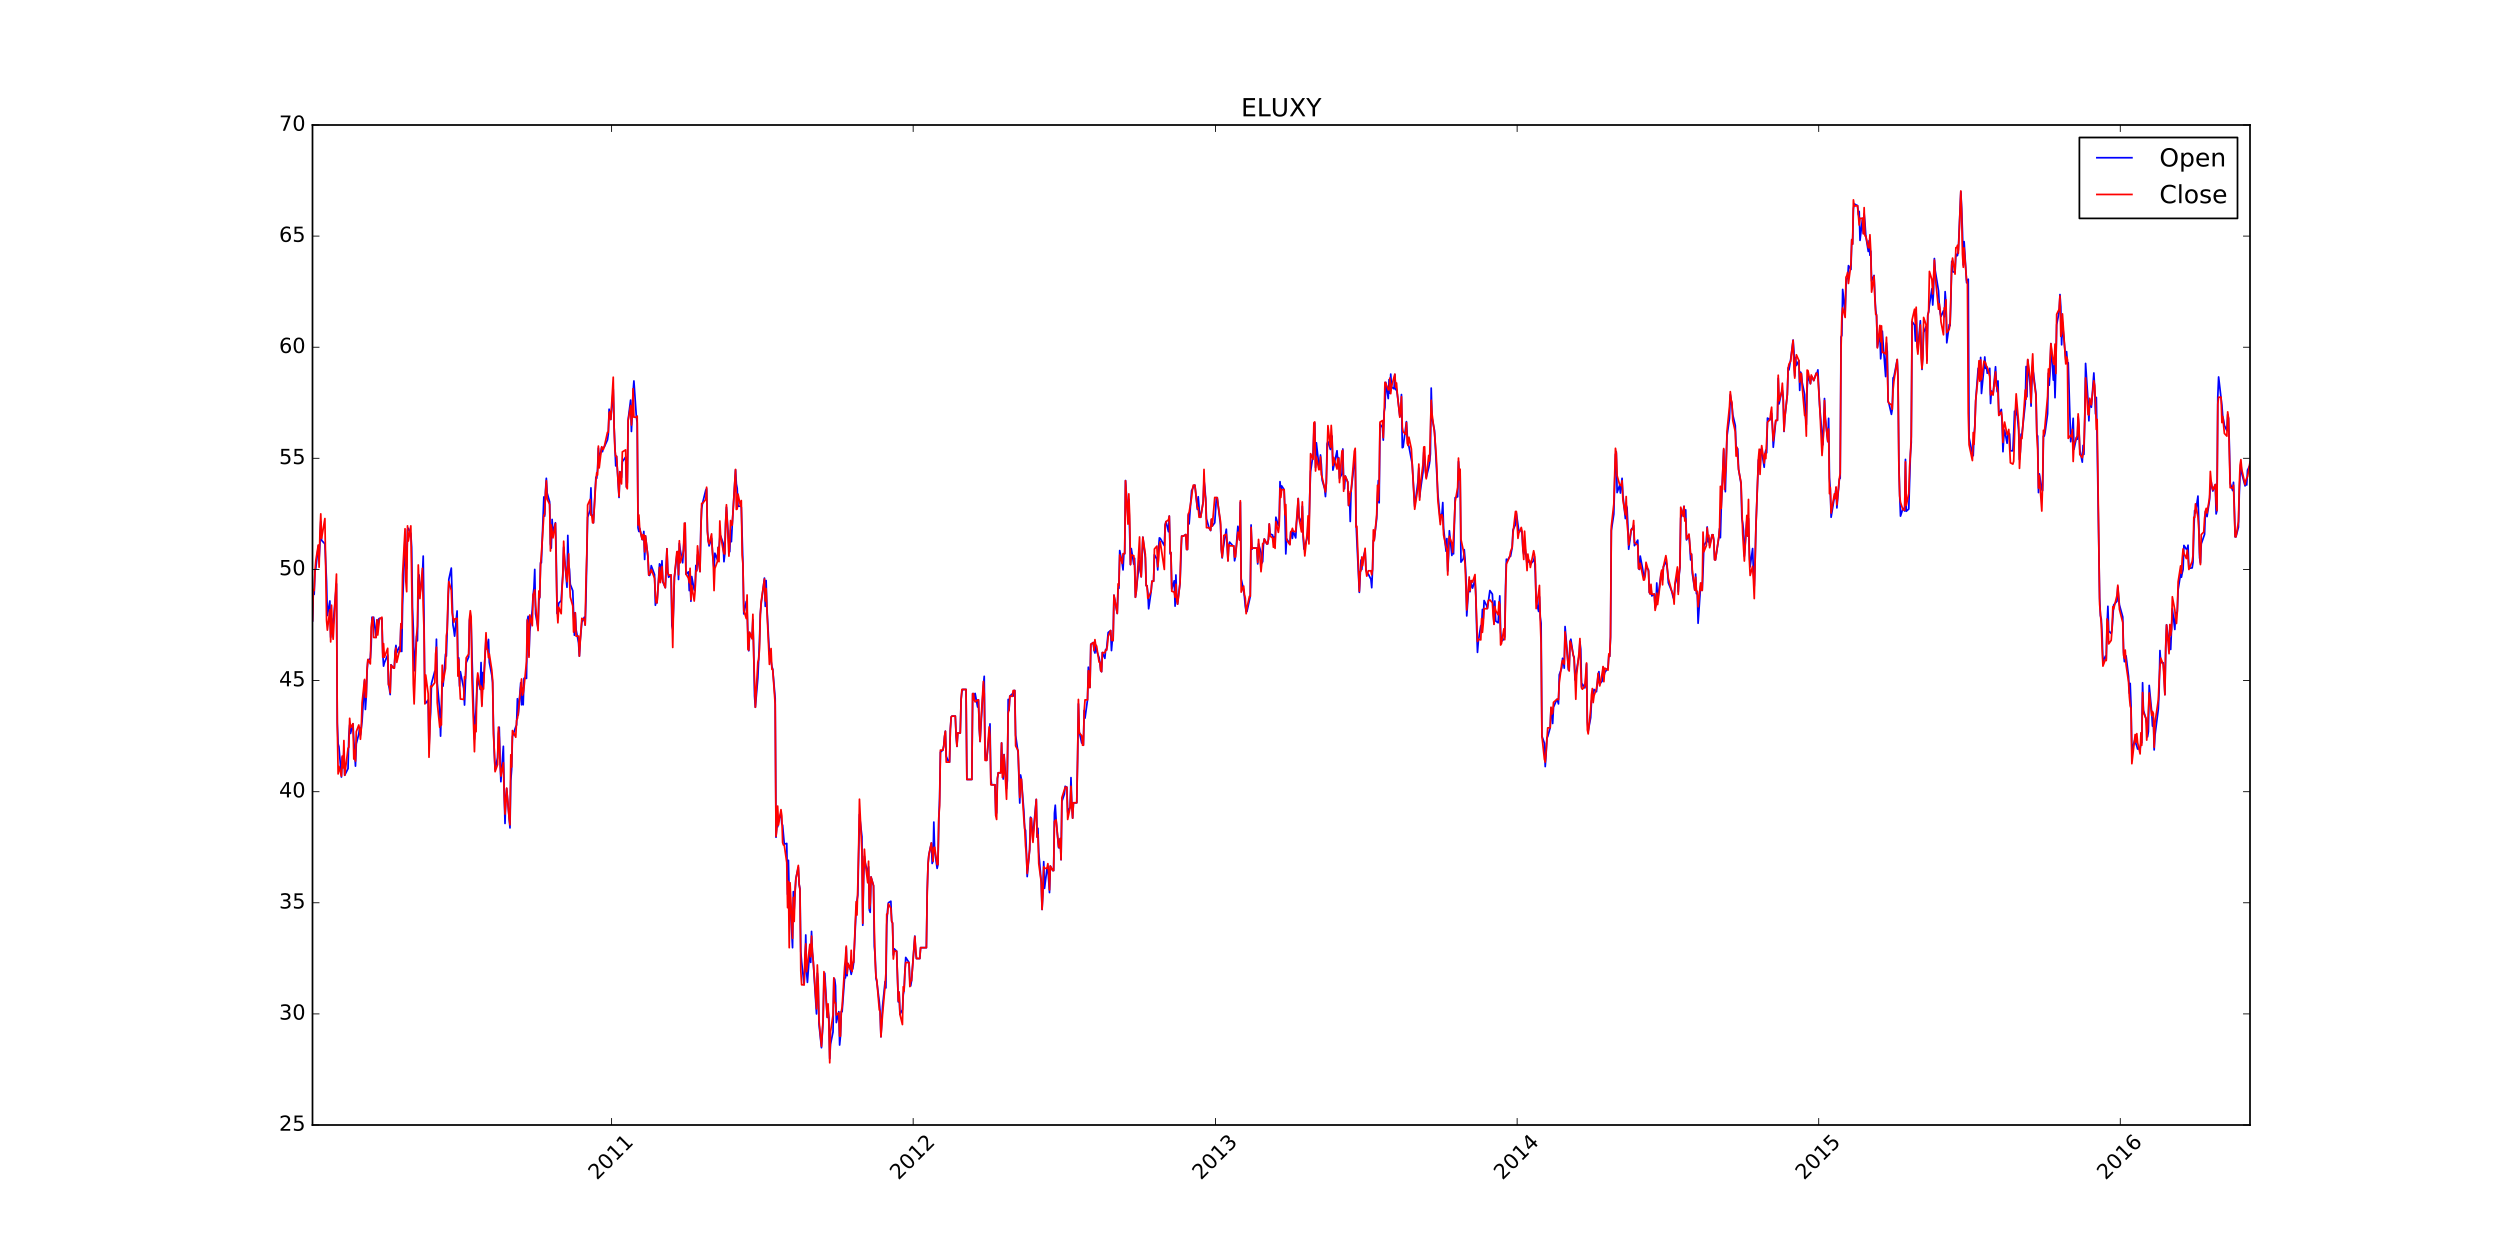 <?xml version="1.0" encoding="utf-8" standalone="no"?>
<!DOCTYPE svg PUBLIC "-//W3C//DTD SVG 1.1//EN"
  "http://www.w3.org/Graphics/SVG/1.1/DTD/svg11.dtd">
<!-- Created with matplotlib (http://matplotlib.org/) -->
<svg height="720pt" version="1.1" viewBox="0 0 1440 720" width="1440pt" xmlns="http://www.w3.org/2000/svg" xmlns:xlink="http://www.w3.org/1999/xlink">
 <defs>
  <style type="text/css">
*{stroke-linecap:butt;stroke-linejoin:round;stroke-miterlimit:100000;}
  </style>
 </defs>
 <g id="figure_1">
  <g id="patch_1">
   <path d="M 0 720 
L 1440 720 
L 1440 0 
L 0 0 
z
" style="fill:#ffffff;"/>
  </g>
  <g id="axes_1">
   <g id="patch_2">
    <path d="M 180 648 
L 1296 648 
L 1296 72 
L 180 72 
z
" style="fill:#ffffff;"/>
   </g>
   <g id="line2d_1">
    <path clip-path="url(#p599e0fb141)" d="M 180 357.696 
L 180.476 340.8 
L 180.952 342.336 
L 181.428 328.64 
L 181.904 327.36 
L 183.331 314.432 
L 183.807 321.728 
L 184.283 313.408 
L 184.759 300.48 
L 185.235 311.232 
L 187.139 313.28 
L 188.09 335.04 
L 188.566 354.496 
L 189.994 346.176 
L 190.47 367.04 
L 190.946 356.16 
L 191.422 360.384 
L 191.898 359.36 
L 193.801 336.32 
L 194.277 416.192 
L 194.753 428.48 
L 195.229 430.144 
L 196.657 447.552 
L 197.133 436.16 
L 197.609 441.92 
L 198.084 433.344 
L 198.56 446.528 
L 200.464 442.688 
L 200.94 423.616 
L 201.416 417.6 
L 201.892 422.464 
L 203.319 416.96 
L 203.795 426.688 
L 204.271 433.088 
L 204.747 441.28 
L 205.223 428.48 
L 206.651 422.848 
L 207.127 419.136 
L 207.603 423.36 
L 208.554 415.424 
L 209.982 392 
L 210.458 408.64 
L 210.934 401.6 
L 211.41 386.88 
L 211.886 380.48 
L 213.313 379.2 
L 213.789 372.16 
L 214.265 355.52 
L 214.741 356.8 
L 215.217 355.52 
L 216.645 367.168 
L 217.121 357.184 
L 217.597 363.712 
L 218.072 356.672 
L 218.548 356.16 
L 219.976 356.288 
L 220.452 375.872 
L 220.928 383.68 
L 221.404 381.76 
L 223.307 377.28 
L 223.783 393.92 
L 224.259 396.48 
L 224.735 400.064 
L 225.211 382.912 
L 226.639 384.832 
L 227.115 384.832 
L 227.591 375.232 
L 228.067 371.776 
L 228.542 376 
L 229.97 372.672 
L 230.446 375.232 
L 230.922 359.616 
L 231.398 375.232 
L 231.874 348.608 
L 233.301 308.8 
L 233.777 328.64 
L 234.253 327.36 
L 234.729 305.088 
L 235.205 304.32 
L 236.633 307.392 
L 237.109 315.2 
L 237.585 349.76 
L 238.061 361.92 
L 238.536 386.368 
L 239.964 366.4 
L 240.44 369.088 
L 240.916 335.04 
L 241.392 331.2 
L 241.868 342.208 
L 243.296 331.968 
L 243.771 320.32 
L 244.247 356.8 
L 244.723 404.8 
L 245.199 405.056 
L 246.627 403.136 
L 247.103 431.296 
L 247.579 418.24 
L 248.055 410.432 
L 248.53 393.664 
L 250.434 386.624 
L 250.91 386.88 
L 251.386 368.192 
L 251.862 393.536 
L 253.29 409.28 
L 253.765 424 
L 254.717 392.64 
L 255.193 395.2 
L 256.621 376.768 
L 257.097 377.92 
L 258.525 333.76 
L 259.952 327.232 
L 260.904 360 
L 261.38 362.56 
L 261.856 366.4 
L 263.284 351.936 
L 263.759 382.016 
L 264.235 378.944 
L 264.711 395.2 
L 265.187 386.88 
L 267.091 396.48 
L 267.567 406.08 
L 268.519 381.76 
L 269.946 378.432 
L 270.422 357.312 
L 270.898 354.624 
L 271.374 358.72 
L 271.85 377.28 
L 273.278 425.792 
L 273.754 415.04 
L 274.229 408.256 
L 274.705 397.632 
L 275.181 390.464 
L 276.609 397.12 
L 277.085 381.632 
L 277.561 405.952 
L 278.037 387.392 
L 278.513 393.28 
L 279.94 368.064 
L 280.892 374.336 
L 281.368 368.32 
L 281.844 381.504 
L 283.272 388.928 
L 283.748 393.28 
L 284.223 418.368 
L 284.699 432.96 
L 285.175 443.328 
L 286.603 436.288 
L 287.079 422.72 
L 287.555 418.88 
L 288.031 437.44 
L 288.507 450.24 
L 289.934 429.888 
L 290.41 457.024 
L 290.886 474.304 
L 291.362 459.328 
L 291.838 454.208 
L 293.742 476.864 
L 294.217 449.6 
L 294.693 443.2 
L 295.169 424.256 
L 297.073 418.624 
L 297.549 417.6 
L 298.025 402.496 
L 298.501 411.84 
L 299.928 393.28 
L 300.404 405.952 
L 300.88 396.352 
L 301.356 405.952 
L 301.832 390.72 
L 303.26 390.72 
L 303.736 357.44 
L 304.212 355.008 
L 304.687 377.536 
L 305.163 363.712 
L 306.591 351.296 
L 307.067 342.848 
L 307.543 338.752 
L 308.019 328 
L 308.495 353.6 
L 309.922 361.92 
L 310.398 345.792 
L 310.874 344 
L 311.35 324.16 
L 311.826 324.16 
L 313.254 286.272 
L 313.73 297.28 
L 314.206 282.688 
L 314.681 275.52 
L 315.157 283.968 
L 316.585 289.088 
L 317.061 313.28 
L 317.537 315.712 
L 318.013 299.2 
L 318.489 307.264 
L 319.916 301.12 
L 320.392 320.448 
L 320.868 353.344 
L 321.344 351.936 
L 321.82 347.456 
L 323.248 345.92 
L 324.2 330.048 
L 324.675 315.2 
L 326.579 338.24 
L 327.055 308.416 
L 327.531 325.184 
L 328.007 327.872 
L 328.483 336.576 
L 329.91 340.288 
L 330.862 365.888 
L 331.338 352.96 
L 331.814 362.688 
L 333.242 370.24 
L 333.718 377.92 
L 334.194 368.96 
L 335.145 358.336 
L 336.573 355.52 
L 337.049 360 
L 337.525 344.256 
L 338.477 297.92 
L 339.904 293.824 
L 340.38 281.024 
L 340.856 296.768 
L 341.332 296.768 
L 341.808 301.12 
L 343.236 274.88 
L 343.712 275.52 
L 344.188 270.4 
L 344.664 258.112 
L 345.139 264.896 
L 346.567 257.728 
L 347.043 260.16 
L 347.519 257.728 
L 347.995 257.6 
L 349.899 253.376 
L 350.374 250.048 
L 350.85 235.712 
L 351.802 241.6 
L 353.23 224.32 
L 353.706 245.44 
L 354.658 268.352 
L 355.133 262.848 
L 356.561 286.528 
L 357.037 271.68 
L 357.513 275.008 
L 357.989 275.008 
L 358.465 265.92 
L 360.368 263.232 
L 360.844 280.512 
L 361.32 278.08 
L 361.796 241.984 
L 363.224 230.464 
L 363.7 248.512 
L 364.176 238.4 
L 364.652 225.6 
L 365.128 219.456 
L 366.555 240.32 
L 367.031 243.52 
L 367.507 304.064 
L 367.983 306.112 
L 368.459 304.32 
L 369.887 310.72 
L 370.362 310.848 
L 370.838 306.112 
L 371.314 322.24 
L 371.79 308.672 
L 373.218 320.704 
L 373.694 331.2 
L 374.17 331.456 
L 374.646 329.92 
L 375.122 325.824 
L 377.025 330.944 
L 377.501 348.608 
L 377.977 345.92 
L 378.453 347.2 
L 379.881 324.8 
L 380.357 325.44 
L 380.832 331.328 
L 381.308 323.008 
L 381.784 335.168 
L 383.212 338.496 
L 384.164 316.096 
L 384.64 329.28 
L 385.116 332.48 
L 386.543 331.2 
L 387.019 360.384 
L 387.495 362.432 
L 387.971 350.144 
L 388.447 332.48 
L 389.875 319.68 
L 390.351 317.76 
L 390.826 333.76 
L 391.302 313.024 
L 391.778 316.48 
L 393.206 324.16 
L 394.158 308.928 
L 394.634 301.376 
L 395.11 330.688 
L 396.537 329.408 
L 397.013 340.16 
L 397.489 331.072 
L 397.965 346.304 
L 398.441 332.096 
L 399.869 339.776 
L 400.345 340.16 
L 400.82 325.696 
L 401.296 328.768 
L 401.772 319.552 
L 403.2 329.152 
L 403.676 303.808 
L 404.152 293.184 
L 404.628 289.984 
L 406.531 282.304 
L 407.007 281.536 
L 407.483 305.6 
L 407.959 311.616 
L 408.435 314.432 
L 409.863 310.08 
L 410.814 323.264 
L 411.29 328 
L 411.766 318.656 
L 413.194 322.24 
L 413.67 315.328 
L 414.146 315.712 
L 414.622 309.568 
L 415.098 308.672 
L 416.525 312.896 
L 417.001 323.52 
L 417.477 319.04 
L 417.953 301.76 
L 418.429 292.16 
L 419.857 314.048 
L 420.333 317.76 
L 420.809 305.472 
L 421.284 312 
L 421.76 302.4 
L 423.664 270.656 
L 424.14 278.72 
L 424.616 281.28 
L 425.092 291.648 
L 426.519 291.52 
L 426.995 292.16 
L 427.947 325.312 
L 428.423 353.6 
L 429.851 346.432 
L 430.327 351.68 
L 430.803 366.144 
L 431.278 374.848 
L 431.754 364.608 
L 433.182 367.68 
L 433.658 357.056 
L 434.134 375.36 
L 434.61 400.96 
L 435.086 407.36 
L 436.513 390.592 
L 437.465 369.088 
L 437.941 353.728 
L 438.417 347.968 
L 440.321 332.992 
L 440.797 349.248 
L 441.272 334.4 
L 441.748 350.016 
L 443.176 376.64 
L 443.652 377.792 
L 444.604 383.808 
L 445.08 385.472 
L 446.507 402.368 
L 446.983 482.24 
L 447.459 475.2 
L 447.935 476.224 
L 448.411 472.64 
L 449.839 468.288 
L 450.315 474.432 
L 450.791 475.328 
L 451.742 486.208 
L 453.17 485.824 
L 453.646 515.136 
L 454.122 495.552 
L 454.598 514.624 
L 455.074 518.592 
L 456.501 545.856 
L 456.977 513.6 
L 457.453 523.712 
L 458.405 506.048 
L 459.833 499.52 
L 460.309 509.376 
L 460.785 512.064 
L 461.261 548.16 
L 461.736 554.048 
L 463.164 567.232 
L 463.64 556.352 
L 464.116 538.56 
L 464.592 560.064 
L 465.068 565.824 
L 466.496 546.368 
L 466.971 554.304 
L 467.447 536.512 
L 467.923 548.288 
L 468.399 553.28 
L 470.303 584 
L 470.779 560.576 
L 471.255 566.336 
L 471.73 589.76 
L 473.158 603.456 
L 474.11 588.224 
L 474.586 564.928 
L 475.062 560.576 
L 476.49 586.048 
L 476.965 582.08 
L 477.441 586.176 
L 477.917 609.728 
L 478.393 601.408 
L 479.821 594.368 
L 480.297 563.52 
L 480.773 564.032 
L 481.249 567.872 
L 481.725 588.992 
L 483.152 582.72 
L 483.628 601.92 
L 484.104 596.8 
L 484.58 582.72 
L 485.056 582.72 
L 486.484 563.264 
L 486.959 563.264 
L 487.435 545.856 
L 487.911 561.984 
L 488.387 554.944 
L 489.815 558.4 
L 490.291 561.216 
L 490.767 558.912 
L 491.243 557.76 
L 491.719 554.304 
L 493.146 523.84 
L 493.622 518.592 
L 494.098 515.648 
L 495.05 469.184 
L 496.478 481.984 
L 496.954 532.928 
L 497.429 506.56 
L 497.905 493.248 
L 498.381 496.96 
L 499.809 503.104 
L 500.285 499.264 
L 500.761 524.224 
L 501.237 525.504 
L 501.713 505.152 
L 503.14 510.144 
L 503.616 545.216 
L 504.092 550.336 
L 504.568 563.52 
L 505.044 565.44 
L 506.472 577.088 
L 506.948 582.72 
L 507.423 597.184 
L 508.375 579.52 
L 509.803 565.44 
L 510.279 569.024 
L 510.755 532.8 
L 511.231 524.224 
L 511.707 520 
L 513.134 519.104 
L 513.61 530.624 
L 514.086 531.648 
L 514.562 550.08 
L 515.038 546.496 
L 516.466 547.904 
L 517.417 577.088 
L 517.893 571.456 
L 518.369 584.256 
L 519.797 581.568 
L 520.273 572.992 
L 520.749 570.432 
L 521.225 559.552 
L 521.701 551.488 
L 523.604 554.432 
L 524.08 565.312 
L 524.556 567.872 
L 525.032 564.928 
L 526.936 539.2 
L 527.412 548.16 
L 527.887 552.128 
L 529.791 552.128 
L 530.267 545.856 
L 533.598 545.856 
L 534.074 513.216 
L 534.55 497.728 
L 535.026 492.352 
L 536.454 485.568 
L 536.93 497.344 
L 537.406 496.064 
L 537.881 473.536 
L 538.357 490.176 
L 539.785 500.16 
L 540.261 497.984 
L 540.737 472.384 
L 541.213 459.584 
L 541.689 433.216 
L 543.116 432.064 
L 543.592 429.632 
L 544.068 424.256 
L 544.544 421.184 
L 545.02 435.648 
L 546.448 438.976 
L 546.924 438.976 
L 547.4 420.032 
L 547.875 412.992 
L 548.351 412.48 
L 550.255 412.48 
L 550.731 424.256 
L 551.207 429.888 
L 551.683 422.208 
L 553.11 422.208 
L 553.586 403.008 
L 554.062 398.4 
L 554.538 397.12 
L 556.442 397.12 
L 556.918 448.96 
L 559.773 448.96 
L 560.249 399.552 
L 560.725 399.552 
L 561.201 403.136 
L 561.677 399.424 
L 563.104 407.232 
L 563.58 403.136 
L 564.056 419.52 
L 564.532 427.072 
L 565.008 418.368 
L 566.436 395.072 
L 566.912 389.568 
L 567.388 432.192 
L 567.864 437.952 
L 568.339 437.952 
L 570.243 416.96 
L 570.719 448.448 
L 571.195 452.032 
L 573.099 452.032 
L 573.574 469.824 
L 574.05 468.032 
L 574.526 448.448 
L 575.002 445.12 
L 576.43 445.12 
L 576.906 427.968 
L 577.382 442.944 
L 577.858 448.704 
L 578.333 434.624 
L 579.761 454.336 
L 580.237 449.6 
L 580.713 402.88 
L 581.189 409.024 
L 581.665 400.96 
L 583.093 399.68 
L 583.568 400.96 
L 584.044 397.76 
L 584.52 397.76 
L 584.996 423.488 
L 586.424 433.728 
L 587.376 462.528 
L 587.852 446.4 
L 588.328 448.832 
L 589.755 467.52 
L 590.231 477.248 
L 590.707 478.272 
L 591.183 489.92 
L 591.659 504.896 
L 593.087 489.28 
L 593.562 470.72 
L 594.038 471.36 
L 594.514 478.4 
L 594.99 480.96 
L 596.894 460.48 
L 597.37 482.24 
L 597.846 477.12 
L 598.322 490.944 
L 599.749 508.096 
L 600.225 523.84 
L 600.701 514.624 
L 601.177 496.32 
L 601.653 511.68 
L 603.081 500.16 
L 603.557 499.52 
L 604.508 514.112 
L 604.984 498.88 
L 606.412 501.44 
L 606.888 501.44 
L 607.364 468.416 
L 607.84 463.808 
L 608.316 472.256 
L 609.743 488.256 
L 610.219 488.256 
L 610.695 483.008 
L 611.171 495.168 
L 611.647 461.632 
L 613.075 457.408 
L 613.551 452.928 
L 614.502 453.44 
L 614.978 467.776 
L 616.406 464.96 
L 616.882 447.936 
L 617.358 463.424 
L 617.834 471.232 
L 618.31 462.4 
L 620.213 462.4 
L 620.689 436.928 
L 621.165 405.44 
L 621.641 421.44 
L 623.069 427.968 
L 623.545 428.096 
L 624.02 429.248 
L 624.496 409.28 
L 624.972 413.632 
L 626.4 403.136 
L 626.876 384.32 
L 627.352 389.44 
L 627.828 395.968 
L 628.304 371.136 
L 629.731 370.112 
L 630.207 374.72 
L 630.683 376.128 
L 631.159 371.52 
L 631.635 374.72 
L 633.063 378.816 
L 633.539 381.376 
L 634.014 386.24 
L 634.49 386.88 
L 634.966 375.872 
L 636.394 379.2 
L 636.87 374.08 
L 637.346 374.464 
L 638.298 364.352 
L 639.725 363.2 
L 640.201 374.72 
L 640.677 368.832 
L 641.153 368.96 
L 641.629 342.848 
L 643.533 353.344 
L 644.009 339.136 
L 644.484 338.88 
L 644.96 317.12 
L 646.388 324.544 
L 646.864 328.256 
L 647.34 318.912 
L 647.816 318.912 
L 648.292 276.8 
L 649.719 298.816 
L 650.195 287.68 
L 651.147 325.184 
L 651.623 315.968 
L 653.051 324.928 
L 653.527 321.6 
L 654.003 344 
L 654.478 340.672 
L 654.954 335.552 
L 656.382 322.88 
L 656.858 328.768 
L 657.334 332.224 
L 658.286 309.44 
L 659.713 321.344 
L 660.189 337.344 
L 660.665 337.344 
L 661.141 341.056 
L 661.617 350.656 
L 663.045 340.544 
L 663.521 334.784 
L 664.472 334.784 
L 664.948 319.552 
L 666.376 321.984 
L 666.852 328.256 
L 667.328 315.584 
L 667.804 309.824 
L 668.28 310.08 
L 670.659 314.304 
L 671.135 302.4 
L 671.611 300.48 
L 673.039 306.24 
L 673.515 297.28 
L 673.991 319.04 
L 674.467 318.272 
L 674.942 339.264 
L 676.37 334.528 
L 676.846 349.12 
L 677.322 331.2 
L 677.798 343.872 
L 678.274 347.968 
L 679.701 335.68 
L 680.653 308.8 
L 681.605 308.8 
L 683.033 307.904 
L 683.509 316.48 
L 683.985 316.48 
L 684.461 296.64 
L 684.936 301.76 
L 686.364 282.56 
L 686.84 281.792 
L 687.792 279.488 
L 688.268 279.488 
L 689.696 293.44 
L 690.171 286.144 
L 691.123 297.92 
L 691.599 297.92 
L 693.027 289.088 
L 693.503 276.8 
L 693.979 280.64 
L 694.455 287.04 
L 694.93 298.816 
L 696.358 303.936 
L 697.31 305.6 
L 697.786 299.328 
L 698.262 303.04 
L 699.69 301.12 
L 700.641 286.656 
L 701.117 286.656 
L 703.021 302.4 
L 703.497 316.48 
L 703.973 321.344 
L 704.449 316.608 
L 706.352 304.832 
L 707.304 322.88 
L 707.78 313.792 
L 708.256 312.256 
L 710.159 314.432 
L 710.635 314.432 
L 711.111 323.008 
L 711.587 320.832 
L 713.015 303.168 
L 713.491 306.624 
L 713.967 310.976 
L 714.443 289.344 
L 714.919 333.376 
L 716.346 340.032 
L 716.822 344 
L 717.298 349.248 
L 717.774 352.192 
L 718.25 352.192 
L 720.154 343.488 
L 720.629 302.4 
L 721.105 316.352 
L 721.581 315.712 
L 723.961 315.712 
L 724.437 324.8 
L 724.913 313.28 
L 726.34 318.144 
L 726.816 324.288 
L 727.292 323.52 
L 727.768 313.152 
L 728.244 310.464 
L 729.672 313.28 
L 730.148 313.28 
L 730.623 310.592 
L 731.099 301.888 
L 731.575 307.52 
L 733.003 308.16 
L 733.479 311.744 
L 733.955 309.312 
L 734.431 314.56 
L 734.907 297.92 
L 736.334 302.784 
L 736.81 300.48 
L 737.286 277.44 
L 737.762 282.688 
L 738.238 279.872 
L 739.666 282.048 
L 740.142 296.512 
L 740.617 319.04 
L 741.093 310.336 
L 742.997 313.408 
L 743.473 306.496 
L 743.949 305.984 
L 744.425 310.08 
L 744.901 305.984 
L 746.328 309.824 
L 746.804 301.376 
L 747.28 295.872 
L 747.756 287.168 
L 748.232 297.92 
L 749.66 301.12 
L 750.136 291.648 
L 750.612 309.44 
L 751.087 316.224 
L 751.563 314.432 
L 752.991 309.568 
L 753.467 300.096 
L 753.943 304.192 
L 754.419 285.248 
L 754.895 271.68 
L 756.322 261.824 
L 756.798 248.64 
L 757.274 243.648 
L 757.75 269.248 
L 758.226 255.04 
L 759.654 268.096 
L 760.13 269.632 
L 760.606 262.08 
L 761.081 267.456 
L 761.557 276.544 
L 762.985 281.408 
L 763.461 286.016 
L 763.937 278.336 
L 764.413 255.68 
L 764.889 254.4 
L 766.316 258.88 
L 766.792 254.144 
L 767.268 251.2 
L 767.744 270.784 
L 768.22 268.736 
L 770.124 259.648 
L 770.6 266.176 
L 771.075 263.616 
L 771.551 275.52 
L 772.979 272.96 
L 773.455 258.624 
L 773.931 276.032 
L 774.407 281.536 
L 774.883 274.24 
L 776.31 277.696 
L 776.786 291.136 
L 777.262 284.352 
L 777.738 300.352 
L 778.214 283.072 
L 779.642 270.144 
L 780.118 267.84 
L 780.594 259.904 
L 781.07 300.48 
L 781.545 311.36 
L 782.973 341.184 
L 783.925 322.624 
L 784.401 328 
L 784.877 322.496 
L 786.304 317.248 
L 786.78 327.744 
L 787.256 329.664 
L 788.208 330.816 
L 789.636 333.632 
L 790.112 338.496 
L 790.588 328 
L 791.064 311.232 
L 791.539 310.976 
L 792.967 298.688 
L 793.443 286.144 
L 793.919 276.8 
L 794.395 289.6 
L 794.871 244.288 
L 796.299 246.208 
L 796.774 253.504 
L 797.25 237.248 
L 797.726 234.688 
L 798.202 220.224 
L 799.63 229.568 
L 800.106 218.688 
L 800.582 226.496 
L 801.058 215.488 
L 801.533 222.912 
L 802.961 223.936 
L 803.437 215.744 
L 803.913 224.448 
L 804.389 224.192 
L 804.865 227.136 
L 806.293 239.808 
L 806.768 238.912 
L 807.244 227.264 
L 807.72 257.856 
L 808.196 257.6 
L 810.1 242.88 
L 810.576 250.56 
L 811.052 256.32 
L 811.528 257.088 
L 813.431 267.2 
L 814.859 291.648 
L 816.762 277.312 
L 817.238 269.632 
L 817.714 286.272 
L 818.19 282.176 
L 819.618 272.064 
L 820.094 260.416 
L 820.57 263.616 
L 821.046 270.784 
L 821.522 275.008 
L 822.949 269.248 
L 823.425 266.56 
L 823.901 261.44 
L 824.377 223.552 
L 824.853 240.832 
L 826.281 248 
L 828.184 284.224 
L 829.612 300.096 
L 830.088 296.384 
L 830.564 296 
L 831.04 289.472 
L 831.516 304.448 
L 832.943 317.504 
L 833.419 310.208 
L 833.895 328.896 
L 834.371 320.192 
L 834.847 305.728 
L 836.275 319.936 
L 836.751 314.048 
L 837.226 319.04 
L 838.178 286.656 
L 839.606 286.144 
L 840.082 265.92 
L 840.558 273.216 
L 841.034 272.832 
L 841.51 323.776 
L 842.937 321.728 
L 843.413 316.608 
L 843.889 322.496 
L 844.365 331.584 
L 844.841 354.752 
L 846.269 333.888 
L 846.745 340.8 
L 847.22 334.784 
L 847.696 337.472 
L 848.172 338.752 
L 849.6 333.888 
L 850.076 343.104 
L 850.552 361.792 
L 851.028 375.744 
L 851.504 369.472 
L 852.931 360.384 
L 853.407 360.128 
L 853.883 351.04 
L 854.359 356.544 
L 854.835 345.92 
L 856.263 348.736 
L 856.739 350.528 
L 858.166 340.16 
L 859.594 342.208 
L 860.546 359.36 
L 861.022 346.176 
L 861.498 357.696 
L 862.925 358.72 
L 863.877 343.232 
L 864.353 363.584 
L 864.829 369.344 
L 866.257 368.192 
L 866.733 366.784 
L 867.209 337.472 
L 867.684 322.112 
L 868.16 323.136 
L 869.588 320.576 
L 870.064 320.448 
L 871.016 315.328 
L 871.492 305.216 
L 872.919 302.144 
L 873.395 295.36 
L 874.823 305.728 
L 876.251 305.6 
L 876.727 307.392 
L 877.203 316.736 
L 877.678 319.168 
L 878.154 313.408 
L 879.582 324.928 
L 880.058 321.856 
L 880.534 323.648 
L 881.01 323.776 
L 881.486 325.056 
L 883.389 322.88 
L 883.865 320.576 
L 884.341 330.176 
L 884.817 346.176 
L 886.245 352.192 
L 886.721 343.744 
L 887.197 355.392 
L 887.672 358.976 
L 888.148 424 
L 889.576 428.096 
L 890.052 441.536 
L 890.528 434.752 
L 891.004 425.152 
L 891.48 424.256 
L 892.907 419.136 
L 893.383 407.744 
L 893.859 408.896 
L 894.335 416.704 
L 894.811 407.36 
L 896.715 402.88 
L 897.191 403.776 
L 897.667 405.44 
L 898.142 388.672 
L 899.57 384.704 
L 900.046 379.2 
L 900.522 380.48 
L 900.998 384.832 
L 901.474 360.896 
L 902.901 377.664 
L 903.377 385.856 
L 903.853 384.448 
L 904.329 369.728 
L 904.805 368.192 
L 906.233 377.664 
L 906.709 378.432 
L 907.185 391.616 
L 908.136 385.728 
L 909.564 377.536 
L 910.04 369.728 
L 910.516 373.952 
L 910.992 395.712 
L 911.468 394.048 
L 912.896 396.224 
L 913.371 391.872 
L 913.847 382.4 
L 914.323 415.936 
L 914.799 421.056 
L 916.227 413.376 
L 916.703 403.904 
L 917.179 401.856 
L 917.655 402.368 
L 918.13 397.12 
L 919.558 398.4 
L 920.51 388.8 
L 920.986 386.88 
L 921.462 393.92 
L 922.89 392.256 
L 923.365 384.32 
L 923.841 389.568 
L 924.317 387.392 
L 926.221 384.704 
L 926.697 377.152 
L 927.173 378.048 
L 927.649 367.424 
L 928.125 305.6 
L 929.552 296.128 
L 930.504 261.824 
L 930.98 260.288 
L 931.456 283.712 
L 932.884 279.616 
L 933.359 283.968 
L 934.311 275.52 
L 934.787 285.248 
L 936.215 298.688 
L 936.691 291.008 
L 937.167 292.416 
L 937.643 302.272 
L 938.119 316.352 
L 939.546 305.856 
L 940.022 304.32 
L 940.498 304.832 
L 940.974 302.784 
L 941.45 314.304 
L 943.354 311.104 
L 943.829 327.36 
L 944.305 328 
L 944.781 320.32 
L 946.209 328 
L 946.685 331.328 
L 947.161 332.736 
L 948.113 326.592 
L 949.54 328.256 
L 950.016 341.184 
L 950.492 342.08 
L 950.968 338.88 
L 951.444 343.232 
L 952.872 342.208 
L 953.348 350.016 
L 953.823 348.48 
L 954.299 335.808 
L 954.775 345.792 
L 956.679 331.2 
L 957.155 332.864 
L 957.631 333.888 
L 958.107 326.592 
L 959.534 323.648 
L 960.01 324.928 
L 960.486 328.896 
L 960.962 335.68 
L 962.866 340.416 
L 963.817 344.384 
L 964.293 343.744 
L 964.769 336.832 
L 966.197 331.328 
L 966.673 340.928 
L 967.149 331.712 
L 967.625 326.72 
L 968.101 298.304 
L 969.528 294.08 
L 970.004 291.648 
L 970.48 299.2 
L 970.956 293.696 
L 971.432 310.976 
L 972.86 308.288 
L 973.336 314.56 
L 973.812 322.496 
L 974.287 319.168 
L 974.763 330.176 
L 976.191 339.904 
L 976.667 330.688 
L 977.143 341.952 
L 977.619 340.672 
L 978.095 358.976 
L 979.522 337.728 
L 979.998 335.936 
L 980.474 340.032 
L 980.95 329.024 
L 981.426 314.304 
L 982.854 311.872 
L 983.33 303.552 
L 983.806 312.128 
L 984.281 309.952 
L 984.757 314.304 
L 986.185 308.032 
L 986.661 308.032 
L 987.137 311.232 
L 987.613 322.24 
L 988.089 322.496 
L 989.992 309.952 
L 990.468 304.448 
L 990.944 309.696 
L 991.42 292.8 
L 992.848 259.008 
L 993.324 276.032 
L 993.8 283.2 
L 994.275 264.896 
L 994.751 251.2 
L 996.179 240.832 
L 996.655 227.392 
L 997.607 233.792 
L 998.083 238.912 
L 999.51 245.056 
L 999.986 257.6 
L 1000.938 258.496 
L 1001.414 270.272 
L 1002.842 278.72 
L 1003.318 298.56 
L 1003.794 301.376 
L 1004.27 305.6 
L 1004.745 320.32 
L 1006.173 300.096 
L 1006.649 308.8 
L 1007.125 298.688 
L 1007.601 316.864 
L 1008.077 326.464 
L 1009.504 315.968 
L 1009.98 329.408 
L 1010.456 337.6 
L 1010.932 323.392 
L 1011.408 303.552 
L 1012.836 264.896 
L 1013.312 266.56 
L 1013.788 270.016 
L 1014.264 258.88 
L 1014.739 259.648 
L 1016.167 269.12 
L 1016.643 261.312 
L 1017.119 259.264 
L 1017.595 260.8 
L 1018.071 240.832 
L 1019.499 241.728 
L 1019.974 240.96 
L 1020.45 238.144 
L 1020.926 245.312 
L 1021.402 257.6 
L 1022.83 242.368 
L 1023.306 242.112 
L 1023.782 242.112 
L 1024.258 217.92 
L 1024.733 232.64 
L 1026.161 225.984 
L 1026.637 224.832 
L 1027.113 228.544 
L 1027.589 248.512 
L 1028.065 240.576 
L 1029.493 227.264 
L 1029.968 211.904 
L 1030.444 213.056 
L 1031.396 207.296 
L 1032.824 195.904 
L 1033.3 202.304 
L 1033.776 216.64 
L 1034.252 206.016 
L 1034.728 210.496 
L 1036.155 207.68 
L 1036.631 224.832 
L 1037.107 214.336 
L 1037.583 215.232 
L 1038.059 220.352 
L 1039.487 227.264 
L 1039.962 239.808 
L 1040.438 244.544 
L 1040.914 223.68 
L 1041.39 216.128 
L 1042.818 220.992 
L 1043.294 216.896 
L 1043.77 217.152 
L 1044.722 219.2 
L 1046.149 214.976 
L 1046.625 214.976 
L 1047.101 213.056 
L 1048.053 233.024 
L 1049.957 256.192 
L 1050.432 244.672 
L 1050.908 229.568 
L 1051.384 241.088 
L 1052.812 254.4 
L 1053.288 240.96 
L 1053.764 275.136 
L 1054.24 281.792 
L 1054.716 297.92 
L 1056.619 286.272 
L 1057.095 284.736 
L 1057.571 280.896 
L 1058.047 292.544 
L 1059.475 275.904 
L 1059.951 275.52 
L 1060.426 194.112 
L 1060.902 193.216 
L 1061.378 166.72 
L 1062.806 180.16 
L 1063.282 165.056 
L 1063.758 160.576 
L 1064.234 160.32 
L 1064.71 153.024 
L 1066.137 155.2 
L 1066.613 138.048 
L 1067.089 140.608 
L 1067.565 120.384 
L 1068.041 117.44 
L 1069.945 118.464 
L 1070.42 123.712 
L 1070.896 121.792 
L 1071.372 138.432 
L 1072.8 125.76 
L 1073.276 134.336 
L 1073.752 123.2 
L 1074.228 128.576 
L 1074.704 135.872 
L 1076.131 144.832 
L 1076.607 138.688 
L 1077.083 147.008 
L 1077.559 144.704 
L 1078.035 161.856 
L 1079.463 158.656 
L 1079.939 170.816 
L 1080.414 178.752 
L 1080.89 182.208 
L 1081.366 200 
L 1082.794 191.808 
L 1083.27 206.656 
L 1083.746 201.408 
L 1084.222 190.784 
L 1084.698 198.208 
L 1086.125 216.896 
L 1086.601 197.568 
L 1087.077 202.56 
L 1087.553 231.36 
L 1088.029 232.384 
L 1089.457 238.656 
L 1089.933 235.84 
L 1090.409 217.664 
L 1090.884 217.152 
L 1092.788 207.168 
L 1093.264 218.176 
L 1093.74 266.048 
L 1094.216 284.992 
L 1094.692 297.28 
L 1096.119 292.8 
L 1097.071 294.336 
L 1097.547 264.64 
L 1098.023 294.464 
L 1099.451 293.184 
L 1100.403 261.696 
L 1100.878 254.912 
L 1101.354 185.28 
L 1102.782 187.2 
L 1103.258 196.416 
L 1103.734 180.544 
L 1104.21 196.288 
L 1104.686 201.024 
L 1106.113 184.768 
L 1107.065 212.8 
L 1107.541 204.352 
L 1108.017 191.552 
L 1109.445 187.84 
L 1109.921 207.68 
L 1110.397 181.568 
L 1110.872 179.776 
L 1111.348 175.68 
L 1112.776 166.336 
L 1113.252 175.68 
L 1113.728 167.744 
L 1114.204 148.928 
L 1114.68 155.84 
L 1116.583 167.488 
L 1117.059 175.936 
L 1117.535 180.288 
L 1118.011 182.336 
L 1119.439 179.008 
L 1119.915 182.464 
L 1120.391 168 
L 1120.867 174.4 
L 1121.342 197.44 
L 1122.77 186.944 
L 1123.246 187.584 
L 1123.722 172.352 
L 1124.198 150.592 
L 1124.674 156.352 
L 1126.101 156.992 
L 1126.577 146.368 
L 1127.053 147.392 
L 1127.529 147.136 
L 1128.005 143.808 
L 1129.433 110.4 
L 1129.909 119.872 
L 1130.385 133.824 
L 1130.861 152.64 
L 1131.336 139.2 
L 1132.764 162.88 
L 1133.24 161.6 
L 1133.716 160.832 
L 1134.192 252.096 
L 1136.096 261.568 
L 1136.571 262.464 
L 1137.047 250.688 
L 1137.523 244.928 
L 1137.999 230.848 
L 1139.427 212.16 
L 1139.903 211.776 
L 1140.379 219.072 
L 1140.855 205.888 
L 1141.33 226.624 
L 1142.758 212.032 
L 1143.234 205.632 
L 1143.71 212.16 
L 1144.186 211.008 
L 1144.662 214.976 
L 1146.09 212.16 
L 1146.565 232.384 
L 1147.041 225.216 
L 1147.517 225.984 
L 1147.993 227.264 
L 1149.421 211.264 
L 1149.897 219.968 
L 1150.373 225.6 
L 1150.849 219.456 
L 1151.325 239.168 
L 1152.752 235.84 
L 1153.228 243.648 
L 1153.704 260.16 
L 1154.18 251.84 
L 1154.656 247.744 
L 1156.084 255.296 
L 1156.559 249.92 
L 1157.035 249.536 
L 1157.511 249.92 
L 1157.987 259.648 
L 1159.415 259.648 
L 1159.891 249.536 
L 1160.367 236.864 
L 1160.843 239.296 
L 1161.319 232.64 
L 1162.746 247.872 
L 1163.222 264.64 
L 1163.698 260.288 
L 1164.174 250.048 
L 1164.65 250.048 
L 1166.554 232.512 
L 1167.029 211.136 
L 1167.505 228.544 
L 1167.981 207.296 
L 1169.409 222.912 
L 1169.885 233.92 
L 1170.361 220.48 
L 1170.837 212.544 
L 1171.313 215.232 
L 1172.74 227.264 
L 1173.216 250.176 
L 1173.692 251.2 
L 1174.168 283.712 
L 1174.644 272.96 
L 1176.072 282.048 
L 1176.548 282.56 
L 1177.023 251.2 
L 1177.499 251.2 
L 1177.975 249.024 
L 1179.403 238.4 
L 1179.879 214.976 
L 1180.355 221.888 
L 1180.831 214.208 
L 1181.307 197.952 
L 1182.734 218.944 
L 1183.21 210.24 
L 1183.686 229.056 
L 1184.162 212.416 
L 1184.638 187.072 
L 1186.066 179.52 
L 1186.542 169.664 
L 1187.017 176.832 
L 1187.493 198.592 
L 1187.969 185.536 
L 1189.873 207.168 
L 1190.349 202.56 
L 1190.825 208.832 
L 1191.301 208.96 
L 1192.728 254.4 
L 1193.68 247.616 
L 1194.156 240.96 
L 1194.632 258.752 
L 1196.06 251.968 
L 1196.536 252.992 
L 1197.012 240.192 
L 1197.487 247.616 
L 1197.963 258.88 
L 1199.391 266.176 
L 1199.867 256.576 
L 1200.343 261.696 
L 1200.819 241.6 
L 1201.295 209.344 
L 1202.722 231.104 
L 1203.198 242.368 
L 1203.674 231.488 
L 1204.626 234.56 
L 1206.054 214.848 
L 1206.53 223.552 
L 1207.006 238.4 
L 1207.481 228.928 
L 1207.957 254.528 
L 1209.385 344.512 
L 1209.861 354.624 
L 1210.337 356.544 
L 1210.813 365.504 
L 1211.289 381.376 
L 1212.716 377.92 
L 1213.192 379.84 
L 1213.668 360 
L 1214.144 349.248 
L 1214.62 363.584 
L 1216.048 364.864 
L 1216.524 362.432 
L 1217.475 348.48 
L 1219.379 346.304 
L 1219.855 338.112 
L 1220.331 344.128 
L 1220.807 348.48 
L 1222.71 355.392 
L 1223.186 375.616 
L 1223.662 381.12 
L 1224.614 377.792 
L 1226.042 389.568 
L 1226.518 399.296 
L 1226.994 393.664 
L 1227.47 406.336 
L 1227.945 432.192 
L 1229.849 425.408 
L 1230.325 428.48 
L 1230.801 429.76 
L 1231.277 431.424 
L 1232.704 431.296 
L 1233.18 427.84 
L 1233.656 427.84 
L 1234.132 393.28 
L 1234.608 409.152 
L 1236.036 413.888 
L 1236.512 416.704 
L 1236.988 424.384 
L 1237.464 421.44 
L 1237.939 394.816 
L 1239.367 409.92 
L 1239.843 418.24 
L 1240.319 413.504 
L 1240.795 431.936 
L 1241.271 423.488 
L 1243.174 408.512 
L 1243.65 397.76 
L 1244.126 374.72 
L 1244.602 381.632 
L 1246.03 381.76 
L 1246.506 388.672 
L 1246.982 400.064 
L 1247.458 373.568 
L 1247.933 359.872 
L 1249.361 369.984 
L 1249.837 367.552 
L 1250.313 374.08 
L 1251.265 350.656 
L 1252.693 362.56 
L 1253.168 352.96 
L 1253.644 353.6 
L 1254.12 352.064 
L 1254.596 339.648 
L 1256.024 330.56 
L 1256.5 332.48 
L 1256.976 329.92 
L 1257.452 328 
L 1257.928 314.176 
L 1259.355 316.352 
L 1259.831 316.48 
L 1260.307 314.048 
L 1260.783 327.36 
L 1262.687 327.104 
L 1263.162 324.032 
L 1263.638 306.112 
L 1264.114 294.08 
L 1264.59 295.488 
L 1266.018 285.76 
L 1266.494 300.352 
L 1266.97 321.216 
L 1267.446 324.288 
L 1267.922 313.28 
L 1269.825 307.776 
L 1270.301 294.72 
L 1270.777 294.592 
L 1271.253 297.536 
L 1272.681 287.936 
L 1273.157 280.512 
L 1273.632 277.312 
L 1274.108 280.512 
L 1274.584 282.816 
L 1276.012 279.104 
L 1276.488 296 
L 1276.964 294.08 
L 1277.44 228.8 
L 1277.916 217.152 
L 1279.819 233.536 
L 1280.295 239.936 
L 1280.771 241.984 
L 1281.247 245.056 
L 1282.675 248 
L 1283.151 238.784 
L 1283.626 240.96 
L 1284.102 255.936 
L 1284.578 278.336 
L 1286.006 282.56 
L 1286.482 277.824 
L 1286.958 291.264 
L 1287.434 309.184 
L 1287.91 309.184 
L 1289.337 303.68 
L 1289.813 284.992 
L 1290.289 273.472 
L 1290.765 267.2 
L 1291.241 272.576 
L 1293.145 279.872 
L 1293.62 276.8 
L 1294.096 279.36 
L 1294.572 270.784 
L 1296 267.968 
L 1296 267.968 
" style="fill:none;stroke:#0000ff;stroke-linecap:square;"/>
   </g>
   <g id="line2d_2">
    <path clip-path="url(#p599e0fb141)" d="M 180 357.44 
L 180.476 339.52 
L 180.952 340.16 
L 181.428 329.28 
L 181.904 322.88 
L 183.331 313.92 
L 183.807 326.72 
L 184.283 306.88 
L 184.759 296 
L 185.235 310.08 
L 187.139 298.688 
L 188.09 357.312 
L 188.566 362.944 
L 189.994 351.296 
L 190.47 369.728 
L 190.946 348.608 
L 191.422 363.2 
L 191.898 368.192 
L 193.801 330.688 
L 194.277 417.6 
L 194.753 445.76 
L 195.229 441.408 
L 196.657 447.04 
L 197.133 435.52 
L 197.609 442.304 
L 198.084 426.56 
L 198.56 446.528 
L 200.464 431.04 
L 200.94 430.4 
L 201.416 413.76 
L 201.892 419.136 
L 203.319 416.832 
L 203.795 437.184 
L 204.271 432.192 
L 204.747 438.336 
L 205.223 421.44 
L 206.651 417.6 
L 207.127 420.16 
L 207.603 425.792 
L 208.078 419.776 
L 208.554 404.8 
L 209.982 391.36 
L 210.458 401.6 
L 210.934 401.6 
L 211.41 385.344 
L 211.886 379.84 
L 213.313 382.4 
L 213.789 361.28 
L 214.265 357.44 
L 214.741 355.52 
L 215.217 367.168 
L 216.645 367.168 
L 217.121 357.056 
L 217.597 365.76 
L 218.548 356.672 
L 219.976 355.52 
L 220.452 378.56 
L 220.928 370.752 
L 221.404 378.56 
L 223.307 373.44 
L 223.783 394.56 
L 224.259 394.56 
L 224.735 399.04 
L 225.211 383.04 
L 226.639 384.832 
L 227.115 384.832 
L 227.591 376.384 
L 228.067 373.312 
L 228.542 381.504 
L 229.97 375.232 
L 230.446 375.232 
L 230.922 359.232 
L 231.398 361.92 
L 231.874 331.2 
L 233.301 304.576 
L 233.777 335.04 
L 234.253 340.8 
L 234.729 302.912 
L 235.205 311.616 
L 236.633 302.912 
L 238.061 393.92 
L 238.536 405.44 
L 239.964 365.76 
L 240.44 360.64 
L 240.916 325.44 
L 241.392 336.96 
L 241.868 344.768 
L 243.296 327.36 
L 243.771 349.632 
L 244.247 362.944 
L 244.723 405.44 
L 245.199 388.8 
L 246.627 399.552 
L 247.103 436.16 
L 247.579 422.464 
L 248.055 395.2 
L 248.53 395.712 
L 250.434 393.28 
L 250.91 376.64 
L 251.386 372.8 
L 251.862 404.8 
L 253.29 418.88 
L 253.765 414.144 
L 254.241 417.6 
L 254.717 383.168 
L 255.193 392.896 
L 256.621 384.96 
L 257.097 366.272 
L 257.573 363.2 
L 258.049 343.744 
L 258.525 335.04 
L 259.952 340.032 
L 260.428 352.96 
L 261.38 358.464 
L 261.856 356.544 
L 263.284 356.16 
L 263.759 389.44 
L 264.235 379.84 
L 264.711 393.536 
L 265.187 402.624 
L 267.091 402.88 
L 267.567 389.824 
L 268.043 390.848 
L 268.519 378.944 
L 269.946 376.768 
L 270.422 356.16 
L 270.898 351.808 
L 271.374 355.392 
L 271.85 390.72 
L 273.278 432.96 
L 273.754 417.6 
L 274.229 421.44 
L 274.705 392.768 
L 275.181 387.648 
L 276.609 396.48 
L 277.085 395.2 
L 277.561 406.848 
L 278.037 396.48 
L 278.513 396.864 
L 279.94 364.48 
L 280.416 373.824 
L 280.892 374.08 
L 281.368 378.816 
L 281.844 376.64 
L 283.272 385.984 
L 283.748 391.744 
L 284.223 422.72 
L 284.699 432.192 
L 285.175 444.48 
L 286.603 440.384 
L 287.079 418.88 
L 287.555 424.512 
L 288.031 439.232 
L 288.507 447.04 
L 289.934 439.36 
L 290.41 457.92 
L 290.886 468.928 
L 291.362 462.528 
L 291.838 453.952 
L 293.266 471.488 
L 293.742 475.072 
L 294.217 434.752 
L 294.693 441.792 
L 295.169 420.8 
L 297.073 424.64 
L 297.549 415.04 
L 298.025 413.888 
L 298.501 410.816 
L 300.404 391.104 
L 300.88 400.448 
L 301.356 399.296 
L 301.832 395.968 
L 303.26 380.992 
L 303.736 357.056 
L 304.212 360.64 
L 304.687 378.56 
L 305.163 354.24 
L 306.591 360.384 
L 307.067 342.592 
L 307.543 341.44 
L 308.019 339.776 
L 308.495 348.736 
L 309.922 363.2 
L 310.398 340.416 
L 310.874 344 
L 311.35 325.568 
L 311.826 319.552 
L 313.254 296.64 
L 313.73 296.256 
L 314.206 284.352 
L 314.681 276.928 
L 315.157 287.552 
L 316.585 290.496 
L 317.061 317.376 
L 317.537 302.4 
L 318.489 309.824 
L 319.916 301.504 
L 320.868 351.04 
L 321.344 358.72 
L 321.82 349.76 
L 323.248 353.472 
L 323.724 339.136 
L 324.2 331.84 
L 324.675 311.744 
L 325.151 322.496 
L 326.579 335.04 
L 327.531 319.04 
L 328.007 333.632 
L 328.483 343.872 
L 329.91 348.992 
L 330.386 364.096 
L 330.862 362.432 
L 331.338 352.96 
L 331.814 366.4 
L 333.242 366.4 
L 333.718 377.92 
L 334.194 369.6 
L 335.145 356.16 
L 336.573 356.928 
L 337.049 360 
L 337.525 334.784 
L 338.001 319.04 
L 338.477 290.88 
L 339.904 287.68 
L 340.38 296.768 
L 340.856 296.768 
L 341.332 301.12 
L 341.808 301.12 
L 343.236 276.672 
L 343.712 272.32 
L 344.188 273.6 
L 344.664 256.96 
L 345.139 269.504 
L 346.567 257.344 
L 347.519 258.88 
L 347.995 257.6 
L 349.899 249.024 
L 350.374 249.024 
L 350.85 237.76 
L 351.326 237.12 
L 351.802 241.6 
L 353.23 217.28 
L 353.706 245.44 
L 354.182 258.88 
L 354.658 262.848 
L 355.133 262.848 
L 356.561 285.888 
L 357.037 271.808 
L 357.989 278.72 
L 358.465 260.288 
L 360.368 259.136 
L 360.844 280.512 
L 361.32 281.536 
L 361.796 242.24 
L 363.224 233.664 
L 363.7 244.8 
L 364.176 238.4 
L 364.652 223.936 
L 365.128 240.32 
L 366.555 240.32 
L 367.031 239.68 
L 367.507 302.4 
L 367.983 296.64 
L 368.459 304.32 
L 369.887 310.72 
L 370.362 307.904 
L 370.838 308.16 
L 371.314 317.888 
L 371.79 308.672 
L 373.218 320.704 
L 373.694 331.2 
L 374.17 329.92 
L 374.646 329.92 
L 375.122 328 
L 377.025 333.12 
L 377.501 342.592 
L 377.977 347.2 
L 378.453 347.2 
L 379.881 326.848 
L 380.357 335.552 
L 380.832 332.352 
L 381.308 326.336 
L 381.784 334.656 
L 383.212 338.496 
L 384.164 316.096 
L 384.64 329.792 
L 385.116 331.2 
L 386.543 331.2 
L 387.495 372.928 
L 387.971 347.84 
L 388.447 332.48 
L 389.875 317.76 
L 390.351 317.76 
L 390.826 331.072 
L 391.302 311.488 
L 391.778 324.16 
L 393.206 319.68 
L 393.682 317.12 
L 394.158 301.376 
L 394.634 301.376 
L 395.11 330.688 
L 396.537 332.992 
L 397.013 335.68 
L 397.489 327.36 
L 397.965 345.408 
L 398.441 337.344 
L 399.869 346.176 
L 400.345 340.8 
L 400.82 328.768 
L 401.296 328.768 
L 401.772 314.432 
L 403.2 329.28 
L 403.676 306.368 
L 404.152 289.984 
L 404.628 289.984 
L 406.531 287.68 
L 407.007 280.64 
L 407.483 306.24 
L 407.959 311.616 
L 408.435 313.28 
L 409.863 307.52 
L 410.339 317.76 
L 410.814 323.52 
L 411.29 340.16 
L 411.766 327.488 
L 413.194 323.52 
L 413.67 315.328 
L 414.146 323.52 
L 414.622 300.096 
L 415.098 308.672 
L 416.525 316.864 
L 417.001 318.912 
L 417.477 319.04 
L 417.953 301.12 
L 418.429 290.752 
L 419.857 320.32 
L 420.333 312.64 
L 420.809 299.84 
L 421.284 302.656 
L 421.76 302.4 
L 423.664 270.4 
L 424.14 293.44 
L 424.616 293.184 
L 425.092 284.608 
L 426.519 291.52 
L 426.995 288.32 
L 427.471 319.68 
L 427.947 325.312 
L 428.423 351.68 
L 429.851 356.288 
L 430.327 342.72 
L 430.803 374.08 
L 431.278 374.464 
L 431.754 364.096 
L 433.182 367.936 
L 433.658 353.856 
L 434.134 377.664 
L 435.086 407.36 
L 436.513 381.376 
L 436.989 379.84 
L 437.465 373.696 
L 437.941 354.368 
L 438.417 346.688 
L 440.321 333.504 
L 440.797 346.176 
L 441.272 339.008 
L 441.748 351.04 
L 443.176 382.656 
L 444.128 373.568 
L 444.604 385.472 
L 445.08 385.472 
L 446.507 405.824 
L 446.983 481.728 
L 447.459 477.376 
L 447.935 464.32 
L 448.411 475.2 
L 449.839 466.368 
L 450.315 469.824 
L 450.791 485.312 
L 451.267 486.72 
L 451.742 486.848 
L 453.17 496.832 
L 453.646 522.816 
L 454.122 507.712 
L 454.598 545.856 
L 455.074 508.48 
L 456.501 540.48 
L 456.977 516.928 
L 457.453 530.752 
L 457.929 513.344 
L 458.405 506.56 
L 459.833 498.496 
L 460.309 509.376 
L 460.785 512.576 
L 461.261 559.168 
L 461.736 567.232 
L 463.164 567.232 
L 463.64 550.336 
L 464.116 543.68 
L 464.592 559.68 
L 466.496 543.936 
L 466.971 551.104 
L 467.447 539.2 
L 467.923 548.288 
L 468.399 553.28 
L 470.303 581.056 
L 470.779 555.84 
L 471.255 566.336 
L 471.73 587.84 
L 473.158 602.688 
L 474.11 586.944 
L 474.586 559.68 
L 475.062 564.672 
L 476.49 585.792 
L 476.965 578.24 
L 477.441 589.376 
L 477.917 612.16 
L 478.393 594.24 
L 479.821 584.64 
L 480.297 563.264 
L 480.773 577.6 
L 481.249 577.6 
L 481.725 584.64 
L 483.152 583.36 
L 483.628 596.8 
L 484.104 596.8 
L 484.58 582.72 
L 485.056 580.032 
L 486.484 557.12 
L 486.959 552 
L 487.435 544.96 
L 487.911 560.832 
L 488.387 554.944 
L 489.815 558.4 
L 490.291 547.392 
L 490.767 559.552 
L 491.243 554.304 
L 491.719 554.304 
L 493.146 519.36 
L 493.622 527.04 
L 494.098 509.76 
L 494.574 488.128 
L 495.05 460.352 
L 496.478 491.072 
L 496.954 531.776 
L 497.429 502.208 
L 497.905 489.152 
L 498.381 496.96 
L 499.809 508.48 
L 500.285 496.064 
L 500.761 523.2 
L 501.237 520.64 
L 501.713 505.152 
L 503.14 510.144 
L 503.616 535.232 
L 504.092 553.408 
L 504.568 562.752 
L 505.044 564.544 
L 506.472 581.696 
L 506.948 582.464 
L 507.423 597.184 
L 508.375 584 
L 509.803 567.872 
L 510.279 560.576 
L 510.755 526.528 
L 511.231 526.4 
L 511.707 520.64 
L 513.134 523.2 
L 513.61 530.624 
L 514.086 531.648 
L 514.562 552.384 
L 515.038 547.904 
L 516.466 547.904 
L 517.417 576.576 
L 517.893 571.584 
L 518.369 584.256 
L 519.797 590.144 
L 520.273 568.384 
L 520.749 570.816 
L 521.225 559.552 
L 521.701 554.432 
L 523.604 554.432 
L 524.08 568.256 
L 524.556 564.928 
L 525.032 564.928 
L 526.936 539.456 
L 527.887 552.128 
L 529.791 552.128 
L 530.267 545.856 
L 533.598 545.856 
L 534.074 513.984 
L 534.55 497.728 
L 535.026 492.48 
L 536.454 485.568 
L 537.406 496.064 
L 537.881 488.256 
L 538.357 488 
L 539.785 497.984 
L 540.261 497.984 
L 540.737 470.848 
L 541.213 464.064 
L 541.689 432.064 
L 543.116 432.064 
L 543.592 429.632 
L 544.068 424 
L 544.544 421.184 
L 545.02 438.976 
L 546.924 438.976 
L 547.4 420.032 
L 547.875 412.992 
L 548.351 412.48 
L 550.255 412.48 
L 550.731 423.488 
L 551.207 429.888 
L 551.683 422.208 
L 553.11 422.208 
L 553.586 403.008 
L 554.062 397.12 
L 556.442 397.12 
L 556.918 448.96 
L 559.773 448.96 
L 560.249 399.552 
L 560.725 399.552 
L 561.201 403.136 
L 561.677 404.288 
L 563.104 403.136 
L 563.58 403.136 
L 564.056 419.52 
L 564.532 427.072 
L 565.008 415.808 
L 566.436 392.512 
L 566.912 399.552 
L 567.388 437.952 
L 568.339 437.952 
L 569.767 418.752 
L 570.243 424.128 
L 570.719 452.032 
L 573.099 452.032 
L 573.574 469.824 
L 574.05 472 
L 574.526 448.448 
L 575.002 445.12 
L 576.43 445.12 
L 576.906 427.968 
L 577.382 447.808 
L 577.858 446.144 
L 578.333 434.752 
L 579.761 460.352 
L 580.237 440.384 
L 580.713 410.56 
L 581.189 409.024 
L 581.665 400.96 
L 583.093 401.088 
L 583.568 397.76 
L 584.52 397.76 
L 584.996 429.632 
L 586.424 432.32 
L 587.376 459.328 
L 587.852 448.832 
L 588.328 448.832 
L 589.755 472 
L 590.231 477.504 
L 590.707 487.232 
L 591.183 492.096 
L 591.659 503.104 
L 593.087 489.28 
L 593.562 471.36 
L 594.038 471.36 
L 594.514 481.216 
L 594.99 485.184 
L 596.894 460.48 
L 597.37 481.984 
L 597.846 480.704 
L 598.322 497.472 
L 599.749 508.096 
L 600.225 523.84 
L 600.701 514.496 
L 601.177 499.264 
L 601.653 500.16 
L 603.081 500.16 
L 603.557 497.472 
L 604.032 502.08 
L 604.508 512.576 
L 604.984 498.88 
L 606.412 501.44 
L 606.888 501.44 
L 607.364 473.152 
L 608.316 472.256 
L 609.743 487.616 
L 610.219 488.256 
L 610.695 483.008 
L 611.171 495.168 
L 611.647 459.456 
L 613.551 453.44 
L 614.502 453.44 
L 614.978 472 
L 616.406 464.96 
L 616.882 452.928 
L 617.358 464.064 
L 617.834 471.232 
L 618.31 462.4 
L 620.213 462.4 
L 620.689 436.928 
L 621.165 402.88 
L 621.641 422.08 
L 623.069 423.744 
L 623.545 429.248 
L 624.02 429.248 
L 624.496 409.28 
L 624.972 403.136 
L 626.4 403.136 
L 626.876 386.368 
L 627.352 395.968 
L 627.828 395.968 
L 628.304 371.136 
L 629.731 370.112 
L 630.207 374.592 
L 630.683 368.448 
L 631.159 371.776 
L 631.635 372.032 
L 633.063 381.376 
L 633.539 381.376 
L 634.014 386.24 
L 634.49 386.88 
L 634.966 375.872 
L 636.394 376 
L 636.87 374.464 
L 637.346 374.464 
L 637.822 372.032 
L 638.298 366.656 
L 639.725 363.2 
L 640.201 368.832 
L 640.677 368.832 
L 641.153 368.96 
L 641.629 342.848 
L 643.533 353.344 
L 644.009 336.32 
L 644.484 337.216 
L 644.96 319.68 
L 646.388 324.544 
L 646.864 318.912 
L 647.816 318.912 
L 648.292 276.928 
L 649.719 301.888 
L 650.195 284.48 
L 650.671 296.896 
L 651.147 325.184 
L 651.623 319.68 
L 653.051 320.064 
L 653.527 326.592 
L 654.003 344 
L 654.478 340.672 
L 654.954 334.4 
L 656.382 309.312 
L 656.858 328.64 
L 657.334 332.224 
L 658.286 309.44 
L 659.713 319.296 
L 660.189 337.344 
L 660.665 337.344 
L 661.141 344.64 
L 661.617 344 
L 663.045 340.544 
L 663.521 334.784 
L 664.472 334.784 
L 664.948 316.224 
L 666.376 314.56 
L 666.852 326.464 
L 667.328 322.496 
L 667.804 314.048 
L 668.28 312 
L 670.659 328 
L 671.135 302.4 
L 671.611 300.48 
L 673.039 299.456 
L 673.515 297.28 
L 673.991 318.272 
L 674.467 318.272 
L 674.942 340.544 
L 676.37 341.056 
L 676.846 344 
L 677.322 336.576 
L 677.798 345.92 
L 678.274 347.968 
L 679.701 335.68 
L 680.177 316.992 
L 680.653 308.8 
L 681.605 308.8 
L 683.033 307.904 
L 683.509 316.48 
L 683.985 316.48 
L 684.461 296 
L 684.936 295.104 
L 686.364 286.528 
L 686.84 281.92 
L 687.316 279.488 
L 688.268 279.488 
L 689.696 292.672 
L 690.171 292.416 
L 690.647 297.92 
L 691.599 297.92 
L 693.027 289.088 
L 693.503 270.4 
L 693.979 283.84 
L 694.455 287.168 
L 694.93 303.936 
L 696.358 303.936 
L 697.31 305.472 
L 697.786 298.944 
L 698.262 303.04 
L 699.69 286.528 
L 701.117 286.656 
L 701.593 290.624 
L 703.021 300.48 
L 703.497 316.48 
L 703.973 320.96 
L 704.449 316.608 
L 704.925 308.416 
L 706.352 307.776 
L 706.828 313.024 
L 707.304 323.136 
L 707.78 313.792 
L 708.256 314.432 
L 710.635 314.432 
L 711.111 320.832 
L 711.587 320.832 
L 713.015 306.624 
L 713.491 306.624 
L 713.967 310.976 
L 714.443 288.448 
L 714.919 341.056 
L 716.346 337.6 
L 716.822 342.592 
L 717.298 344.512 
L 717.774 353.472 
L 718.25 350.144 
L 719.678 343.488 
L 720.154 343.488 
L 720.629 303.808 
L 721.105 315.712 
L 723.961 315.712 
L 724.437 323.904 
L 724.913 310.72 
L 726.34 329.28 
L 726.816 324.288 
L 727.292 313.152 
L 727.768 313.152 
L 728.244 310.464 
L 729.672 313.28 
L 730.148 313.28 
L 730.623 310.336 
L 731.099 301.76 
L 731.575 308.8 
L 733.003 309.824 
L 733.479 315.2 
L 733.955 310.08 
L 734.431 315.84 
L 734.907 300.48 
L 736.334 306.624 
L 736.81 303.04 
L 737.286 281.28 
L 737.762 286.528 
L 738.238 282.048 
L 739.666 282.048 
L 740.142 296.512 
L 740.617 290.624 
L 741.093 310.976 
L 742.997 313.792 
L 743.473 306.24 
L 743.949 305.984 
L 744.425 304.32 
L 744.901 305.984 
L 746.328 306.24 
L 747.756 287.168 
L 748.232 298.432 
L 749.66 306.368 
L 750.136 289.088 
L 750.612 307.904 
L 751.087 313.28 
L 751.563 320.192 
L 752.991 306.368 
L 753.467 297.152 
L 753.943 313.28 
L 754.895 261.312 
L 756.322 264.512 
L 756.798 243.52 
L 757.274 243.008 
L 757.75 271.296 
L 758.226 263.104 
L 759.654 270.528 
L 760.13 270.4 
L 760.606 263.232 
L 761.081 273.344 
L 761.557 275.008 
L 763.461 283.328 
L 763.937 278.464 
L 764.889 245.184 
L 766.316 257.6 
L 766.792 245.056 
L 767.268 252.864 
L 767.744 268.096 
L 768.22 263.488 
L 770.124 270.144 
L 770.6 264 
L 771.075 264 
L 771.551 277.952 
L 772.979 259.776 
L 773.455 259.392 
L 773.931 282.944 
L 774.407 275.264 
L 774.883 274.24 
L 776.31 277.696 
L 776.786 291.136 
L 777.262 289.088 
L 777.738 283.072 
L 778.214 283.072 
L 780.118 259.904 
L 780.594 258.24 
L 781.07 303.552 
L 781.545 303.168 
L 782.973 340.544 
L 783.449 329.28 
L 783.925 328.768 
L 784.401 320.832 
L 784.877 325.824 
L 786.304 315.84 
L 786.78 328.384 
L 787.256 331.84 
L 788.208 328.768 
L 789.636 328.768 
L 790.112 331.072 
L 790.588 327.744 
L 791.064 305.216 
L 791.539 311.488 
L 792.967 296.64 
L 793.443 279.488 
L 793.919 288.192 
L 794.395 278.464 
L 794.871 243.136 
L 796.299 242.24 
L 796.774 252.096 
L 797.25 239.808 
L 797.726 220.224 
L 798.202 220.864 
L 799.63 224.576 
L 800.106 224.448 
L 800.582 217.792 
L 801.058 226.752 
L 801.533 222.528 
L 803.437 215.488 
L 803.913 223.04 
L 804.389 220.608 
L 804.865 226.88 
L 806.293 240.32 
L 806.768 235.2 
L 807.244 228.544 
L 807.72 246.08 
L 808.196 248.64 
L 809.624 250.176 
L 810.1 243.392 
L 810.576 255.296 
L 811.052 256.576 
L 811.528 251.84 
L 812.955 258.624 
L 814.859 293.312 
L 816.762 280.384 
L 817.238 267.328 
L 817.714 288.064 
L 818.19 278.72 
L 819.618 267.584 
L 820.094 257.472 
L 820.57 257.344 
L 821.046 271.168 
L 821.522 275.776 
L 822.949 262.336 
L 823.425 265.536 
L 824.377 230.592 
L 824.853 238.4 
L 826.281 249.536 
L 827.232 261.952 
L 827.708 271.68 
L 828.184 287.808 
L 829.612 302.144 
L 830.088 296.64 
L 830.564 296.512 
L 831.04 298.432 
L 831.516 308.16 
L 832.943 315.2 
L 833.419 316.736 
L 833.895 331.2 
L 834.371 313.024 
L 834.847 308.928 
L 836.275 313.024 
L 836.751 318.144 
L 837.702 300.096 
L 838.178 288.96 
L 839.606 280.768 
L 840.082 263.872 
L 840.558 276.288 
L 841.034 270.272 
L 841.51 310.592 
L 842.937 317.376 
L 843.413 320.704 
L 843.889 325.056 
L 844.841 351.296 
L 846.269 332.352 
L 846.745 340.288 
L 847.22 334.784 
L 847.696 334.4 
L 848.172 335.296 
L 849.6 330.944 
L 851.028 369.472 
L 851.504 368.192 
L 852.931 368.576 
L 853.407 356.288 
L 853.883 364.224 
L 854.359 359.104 
L 854.835 350.528 
L 856.263 350.656 
L 856.739 350.4 
L 857.214 346.048 
L 858.166 345.536 
L 859.594 347.2 
L 860.07 354.496 
L 860.546 359.616 
L 861.022 349.376 
L 861.498 351.68 
L 862.925 354.112 
L 863.401 346.688 
L 863.877 348.224 
L 864.353 371.52 
L 864.829 370.752 
L 866.257 362.176 
L 866.733 368.448 
L 867.209 341.824 
L 867.684 324.928 
L 869.588 320.576 
L 870.064 317.76 
L 871.016 315.2 
L 871.492 307.136 
L 872.919 294.592 
L 873.395 294.592 
L 874.347 310.08 
L 874.823 307.136 
L 876.251 303.808 
L 876.727 305.984 
L 877.203 316.096 
L 877.678 322.24 
L 878.154 305.984 
L 879.582 328.64 
L 880.058 319.168 
L 880.534 322.752 
L 881.01 322.752 
L 881.486 326.848 
L 883.389 317.248 
L 883.865 319.552 
L 884.341 325.184 
L 884.817 350.528 
L 886.245 341.312 
L 886.721 337.216 
L 887.197 357.696 
L 887.672 370.88 
L 888.148 424 
L 889.576 437.312 
L 890.052 438.976 
L 890.528 433.472 
L 891.48 419.264 
L 892.907 419.136 
L 893.383 407.36 
L 893.859 411.328 
L 894.335 410.688 
L 894.811 404.544 
L 896.715 402.88 
L 897.191 402.624 
L 897.667 403.008 
L 898.142 393.28 
L 899.57 382.144 
L 900.046 380.352 
L 900.522 381.12 
L 900.998 382.528 
L 901.474 363.968 
L 903.377 384.448 
L 903.853 386.496 
L 904.329 369.344 
L 904.805 370.24 
L 906.709 379.712 
L 907.185 389.568 
L 907.661 402.752 
L 908.136 388.928 
L 909.564 375.36 
L 910.04 367.808 
L 910.516 385.088 
L 910.992 396.352 
L 911.468 396.992 
L 912.896 395.072 
L 913.847 381.888 
L 914.323 420.416 
L 914.799 422.72 
L 916.227 408.512 
L 916.703 400.192 
L 917.179 396.608 
L 917.655 404.672 
L 918.13 400.832 
L 919.558 396.736 
L 920.034 393.152 
L 920.51 387.904 
L 920.986 393.024 
L 921.462 395.072 
L 922.89 387.648 
L 923.365 383.936 
L 923.841 392.64 
L 924.317 384.832 
L 926.221 385.984 
L 926.697 376.64 
L 927.173 378.048 
L 927.649 366.4 
L 928.125 303.168 
L 929.552 290.368 
L 930.504 258.24 
L 930.98 261.184 
L 931.456 273.984 
L 932.884 279.104 
L 933.835 279.744 
L 934.311 276.928 
L 934.787 287.936 
L 936.215 296.512 
L 936.691 286.016 
L 937.167 300.992 
L 937.643 306.368 
L 938.119 313.92 
L 939.546 304.96 
L 940.022 305.088 
L 940.498 304.448 
L 940.974 299.84 
L 941.45 312.512 
L 943.354 314.048 
L 943.829 327.616 
L 944.305 327.616 
L 944.781 324.416 
L 946.685 334.144 
L 947.161 334.016 
L 947.637 331.456 
L 948.113 323.904 
L 949.54 329.152 
L 950.016 341.184 
L 950.492 342.08 
L 950.968 336.576 
L 951.444 342.208 
L 952.872 342.208 
L 953.348 351.552 
L 953.823 349.12 
L 954.299 341.696 
L 954.775 348.224 
L 956.203 336.576 
L 956.679 330.432 
L 957.155 328.384 
L 957.631 336.832 
L 958.107 326.464 
L 959.534 320.064 
L 960.01 323.008 
L 960.486 328.896 
L 960.962 333.12 
L 962.866 340.288 
L 963.817 342.848 
L 964.293 347.968 
L 964.769 336.192 
L 966.197 326.592 
L 966.673 342.336 
L 967.149 330.688 
L 967.625 326.72 
L 968.101 292.16 
L 969.528 297.408 
L 970.004 291.648 
L 970.48 300.096 
L 970.956 298.688 
L 971.432 310.464 
L 972.86 307.648 
L 973.812 319.168 
L 974.287 319.168 
L 974.763 328.256 
L 976.191 339.904 
L 976.667 332.48 
L 977.143 340.672 
L 977.619 340.672 
L 978.095 349.504 
L 979.522 335.808 
L 979.998 340.032 
L 980.474 340.032 
L 980.95 306.496 
L 981.426 317.76 
L 982.854 314.304 
L 983.33 304.064 
L 983.806 309.056 
L 984.281 308.288 
L 984.757 315.456 
L 986.185 308.032 
L 986.661 308.032 
L 987.137 311.232 
L 987.613 322.496 
L 988.089 322.496 
L 989.992 309.44 
L 990.468 304.448 
L 990.944 280.128 
L 991.42 292.8 
L 992.848 258.368 
L 993.324 281.92 
L 993.8 273.088 
L 994.275 268.736 
L 994.751 248.384 
L 996.179 234.176 
L 996.655 225.6 
L 997.131 230.208 
L 997.607 231.872 
L 998.083 242.24 
L 999.51 248.64 
L 999.986 262.72 
L 1000.462 257.6 
L 1001.414 270.4 
L 1002.842 277.952 
L 1003.794 307.52 
L 1004.745 323.136 
L 1006.173 296.896 
L 1006.649 308.8 
L 1007.125 287.68 
L 1007.601 321.984 
L 1008.077 331.456 
L 1009.504 326.208 
L 1009.98 334.016 
L 1010.456 344.768 
L 1011.408 303.552 
L 1012.836 264.256 
L 1013.312 258.752 
L 1013.788 273.216 
L 1014.264 261.824 
L 1014.739 256.704 
L 1016.167 266.688 
L 1016.643 261.312 
L 1017.119 264.128 
L 1018.071 243.136 
L 1019.499 241.728 
L 1019.974 237.504 
L 1020.45 234.56 
L 1020.926 246.464 
L 1021.402 253.888 
L 1022.83 242.112 
L 1023.782 242.112 
L 1024.258 216.128 
L 1024.733 230.848 
L 1026.161 225.984 
L 1026.637 220.736 
L 1027.113 229.952 
L 1027.589 248.256 
L 1028.065 240.576 
L 1029.493 227.264 
L 1029.968 212.16 
L 1030.444 209.728 
L 1031.396 208.064 
L 1032.824 196.032 
L 1033.3 211.264 
L 1033.776 217.792 
L 1034.252 207.808 
L 1034.728 204.352 
L 1036.155 207.68 
L 1036.631 220.096 
L 1037.107 215.232 
L 1037.583 215.232 
L 1038.059 222.656 
L 1039.487 239.296 
L 1039.962 239.552 
L 1040.438 251.2 
L 1040.914 213.184 
L 1041.39 213.44 
L 1042.818 220.992 
L 1043.294 216 
L 1044.722 219.2 
L 1046.149 214.976 
L 1046.625 214.976 
L 1047.101 217.408 
L 1048.053 231.872 
L 1049.481 262.336 
L 1049.957 256.064 
L 1050.432 248 
L 1050.908 230.72 
L 1051.384 241.216 
L 1052.812 254.272 
L 1053.288 247.104 
L 1053.764 284.352 
L 1054.24 280.768 
L 1054.716 295.488 
L 1056.619 284.48 
L 1057.095 287.168 
L 1057.571 280.512 
L 1058.047 290.752 
L 1059.475 275.648 
L 1059.951 272.704 
L 1060.426 201.792 
L 1060.902 181.952 
L 1061.378 177.344 
L 1062.806 182.848 
L 1063.282 159.68 
L 1063.758 158.784 
L 1064.234 156.864 
L 1064.71 163.264 
L 1066.137 152.128 
L 1066.613 138.048 
L 1067.089 140.608 
L 1067.565 115.136 
L 1068.041 118.72 
L 1069.945 118.464 
L 1070.896 129.6 
L 1071.372 125.76 
L 1072.8 125.76 
L 1073.276 134.72 
L 1073.752 119.616 
L 1074.228 135.872 
L 1074.704 135.872 
L 1076.131 142.656 
L 1076.607 142.656 
L 1077.083 135.232 
L 1077.559 144.576 
L 1078.035 168.256 
L 1079.463 159.04 
L 1079.939 172.352 
L 1080.414 181.056 
L 1080.89 181.312 
L 1081.366 200.384 
L 1082.794 187.456 
L 1083.27 196.8 
L 1083.746 187.712 
L 1084.222 203.072 
L 1084.698 202.816 
L 1086.125 203.84 
L 1086.601 194.24 
L 1087.077 209.728 
L 1087.553 230.976 
L 1088.029 232.384 
L 1089.457 233.024 
L 1089.933 235.712 
L 1090.409 224.576 
L 1090.884 219.712 
L 1092.788 207.04 
L 1093.264 218.816 
L 1093.74 267.712 
L 1094.216 285.76 
L 1094.692 289.344 
L 1096.119 293.696 
L 1096.595 293.568 
L 1097.071 293.824 
L 1097.547 266.048 
L 1098.023 291.136 
L 1099.451 284.224 
L 1099.927 268.992 
L 1100.403 261.696 
L 1100.878 251.328 
L 1101.354 184.256 
L 1102.782 178.112 
L 1103.258 186.432 
L 1103.734 176.96 
L 1104.21 199.744 
L 1104.686 203.968 
L 1106.113 187.2 
L 1106.589 206.144 
L 1107.065 212.288 
L 1107.541 206.272 
L 1108.017 182.848 
L 1109.445 187.2 
L 1109.921 209.216 
L 1110.397 181.824 
L 1110.872 179.392 
L 1111.348 156.352 
L 1112.776 161.088 
L 1113.252 169.28 
L 1114.204 149.824 
L 1114.68 158.912 
L 1116.583 178.112 
L 1117.059 175.04 
L 1117.535 178.752 
L 1118.011 185.408 
L 1119.439 192.832 
L 1119.915 177.344 
L 1120.391 178.24 
L 1120.867 172.736 
L 1121.342 191.552 
L 1122.77 189.632 
L 1123.246 186.176 
L 1124.198 152.64 
L 1124.674 148.672 
L 1126.101 157.888 
L 1126.577 142.656 
L 1127.053 142.656 
L 1127.529 141.248 
L 1128.005 145.856 
L 1129.433 110.016 
L 1129.909 122.944 
L 1130.385 146.496 
L 1130.861 153.92 
L 1131.336 142.784 
L 1132.764 161.6 
L 1133.24 163.264 
L 1133.716 238.016 
L 1134.192 256.192 
L 1136.096 265.28 
L 1136.571 249.152 
L 1137.047 255.936 
L 1137.523 246.208 
L 1137.999 230.848 
L 1139.427 216.256 
L 1139.903 207.808 
L 1140.379 219.584 
L 1140.855 207.296 
L 1141.33 218.688 
L 1142.758 208.064 
L 1143.234 208.448 
L 1143.71 209.088 
L 1144.186 211.008 
L 1144.662 211.52 
L 1146.09 216.896 
L 1146.565 227.52 
L 1147.041 225.984 
L 1147.517 225.984 
L 1147.993 227.52 
L 1149.421 214.208 
L 1149.897 222.4 
L 1150.373 223.424 
L 1150.849 225.856 
L 1151.325 239.296 
L 1152.752 237.376 
L 1153.228 240.96 
L 1153.704 254.784 
L 1154.18 245.952 
L 1154.656 243.136 
L 1156.084 250.304 
L 1156.559 249.792 
L 1157.035 247.36 
L 1157.987 266.56 
L 1159.415 267.328 
L 1159.891 265.664 
L 1160.843 236.224 
L 1161.319 226.88 
L 1162.746 243.776 
L 1163.222 269.76 
L 1164.174 251.84 
L 1164.65 252.608 
L 1166.554 224.704 
L 1167.029 229.952 
L 1167.981 207.04 
L 1169.409 218.56 
L 1169.885 232 
L 1170.361 211.776 
L 1170.837 203.84 
L 1171.313 217.408 
L 1172.74 227.904 
L 1173.216 251.2 
L 1173.692 258.752 
L 1174.168 281.152 
L 1174.644 273.984 
L 1176.072 294.336 
L 1176.548 278.72 
L 1177.023 247.872 
L 1177.499 249.92 
L 1179.403 228.288 
L 1179.879 212.544 
L 1180.355 217.024 
L 1181.307 197.952 
L 1182.734 208.96 
L 1183.21 209.856 
L 1183.686 198.208 
L 1184.162 215.104 
L 1184.638 181.056 
L 1186.066 178.112 
L 1186.542 170.432 
L 1187.017 193.728 
L 1187.493 192.448 
L 1187.969 180.8 
L 1189.873 209.6 
L 1190.349 205.632 
L 1190.825 206.912 
L 1191.301 252.48 
L 1192.728 250.688 
L 1193.204 251.712 
L 1193.68 247.36 
L 1194.156 265.792 
L 1194.632 255.936 
L 1196.06 251.968 
L 1196.536 251.072 
L 1197.012 238.4 
L 1197.487 244.928 
L 1197.963 261.824 
L 1199.391 263.616 
L 1199.867 261.184 
L 1200.343 258.112 
L 1200.819 240.448 
L 1201.295 217.664 
L 1202.722 238.784 
L 1203.198 239.04 
L 1203.674 229.44 
L 1204.626 233.152 
L 1206.054 219.328 
L 1206.53 222.144 
L 1207.006 232 
L 1207.481 247.36 
L 1207.957 241.6 
L 1209.385 347.968 
L 1210.337 359.488 
L 1210.813 373.312 
L 1211.289 383.68 
L 1212.716 379.84 
L 1213.192 380.48 
L 1213.668 356.544 
L 1214.144 358.08 
L 1214.62 370.88 
L 1216.048 368.832 
L 1216.524 362.56 
L 1217 349.504 
L 1217.475 350.784 
L 1219.379 342.976 
L 1219.855 337.088 
L 1220.331 343.232 
L 1220.807 351.04 
L 1222.71 358.592 
L 1223.186 377.408 
L 1223.662 379.2 
L 1224.138 374.464 
L 1224.614 382.912 
L 1226.042 392.896 
L 1226.518 401.344 
L 1226.994 406.592 
L 1227.47 408 
L 1227.945 439.872 
L 1229.849 423.104 
L 1230.325 427.456 
L 1230.801 422.592 
L 1231.277 427.84 
L 1232.704 434.24 
L 1233.18 422.08 
L 1233.656 429.248 
L 1234.132 398.912 
L 1234.608 410.304 
L 1236.036 413.76 
L 1236.512 426.304 
L 1236.988 419.52 
L 1237.939 399.168 
L 1239.367 412.096 
L 1239.843 409.792 
L 1240.319 410.944 
L 1240.795 430.4 
L 1241.271 416.32 
L 1243.174 403.136 
L 1243.65 392.384 
L 1244.126 384.32 
L 1244.602 379.072 
L 1246.03 382.784 
L 1246.982 400.192 
L 1247.458 371.648 
L 1247.933 360 
L 1249.361 376.512 
L 1249.837 359.744 
L 1250.313 366.016 
L 1250.789 362.688 
L 1251.265 343.744 
L 1252.693 351.296 
L 1253.168 355.904 
L 1253.644 359.104 
L 1254.12 352.32 
L 1254.596 335.168 
L 1256.024 325.952 
L 1256.5 330.176 
L 1256.976 321.6 
L 1257.452 316.224 
L 1257.928 318.784 
L 1259.355 321.728 
L 1259.831 316.864 
L 1260.307 321.088 
L 1260.783 328 
L 1262.687 323.392 
L 1263.162 319.936 
L 1263.638 297.92 
L 1264.114 298.048 
L 1264.59 290.24 
L 1266.018 297.792 
L 1266.494 304.832 
L 1266.97 318.272 
L 1267.446 325.184 
L 1267.922 307.904 
L 1269.349 306.496 
L 1269.825 298.56 
L 1270.301 294.464 
L 1270.777 292.8 
L 1271.253 295.488 
L 1272.681 286.784 
L 1273.157 271.552 
L 1273.632 277.312 
L 1274.108 280.512 
L 1274.584 282.176 
L 1276.012 279.104 
L 1276.488 289.856 
L 1276.964 294.08 
L 1277.44 232.64 
L 1277.916 228.8 
L 1279.343 228.8 
L 1279.819 243.392 
L 1280.295 239.936 
L 1281.247 249.664 
L 1282.675 251.2 
L 1283.151 237.248 
L 1283.626 240.96 
L 1284.578 280.896 
L 1286.006 281.024 
L 1286.482 279.488 
L 1287.434 309.184 
L 1287.91 309.184 
L 1289.337 300.48 
L 1289.813 279.744 
L 1290.289 267.84 
L 1290.765 264.768 
L 1291.241 270.272 
L 1293.145 279.104 
L 1293.62 276.8 
L 1294.096 275.392 
L 1294.572 274.624 
L 1296 266.176 
L 1296 266.176 
" style="fill:none;stroke:#ff0000;stroke-linecap:square;"/>
   </g>
   <g id="patch_3">
    <path d="M 180 648 
L 1296 648 
" style="fill:none;stroke:#000000;stroke-linecap:square;stroke-linejoin:miter;"/>
   </g>
   <g id="patch_4">
    <path d="M 180 72 
L 1296 72 
" style="fill:none;stroke:#000000;stroke-linecap:square;stroke-linejoin:miter;"/>
   </g>
   <g id="patch_5">
    <path d="M 1296 648 
L 1296 72 
" style="fill:none;stroke:#000000;stroke-linecap:square;stroke-linejoin:miter;"/>
   </g>
   <g id="patch_6">
    <path d="M 180 648 
L 180 72 
" style="fill:none;stroke:#000000;stroke-linecap:square;stroke-linejoin:miter;"/>
   </g>
   <g id="matplotlib.axis_1">
    <g id="xtick_1">
     <g id="line2d_3">
      <defs>
       <path d="M 0 0 
L 0 -4 
" id="mc29f98bd57" style="stroke:#000000;stroke-width:0.5;"/>
      </defs>
      <g>
       <use style="stroke:#000000;stroke-width:0.5;" x="352.278" xlink:href="#mc29f98bd57" y="648.0"/>
      </g>
     </g>
     <g id="line2d_4">
      <defs>
       <path d="M 0 0 
L 0 4 
" id="m70150fd184" style="stroke:#000000;stroke-width:0.5;"/>
      </defs>
      <g>
       <use style="stroke:#000000;stroke-width:0.5;" x="352.278" xlink:href="#m70150fd184" y="72.0"/>
      </g>
     </g>
     <g id="text_1">
      <!-- 2011 -->
      <defs>
       <path d="M 12.406 8.297 
L 28.516 8.297 
L 28.516 63.922 
L 10.984 60.406 
L 10.984 69.391 
L 28.422 72.906 
L 38.281 72.906 
L 38.281 8.297 
L 54.391 8.297 
L 54.391 0 
L 12.406 0 
z
" id="BitstreamVeraSans-Roman-31"/>
       <path d="M 19.188 8.297 
L 53.609 8.297 
L 53.609 0 
L 7.328 0 
L 7.328 8.297 
Q 12.938 14.109 22.625 23.891 
Q 32.328 33.688 34.812 36.531 
Q 39.547 41.844 41.422 45.531 
Q 43.312 49.219 43.312 52.781 
Q 43.312 58.594 39.234 62.25 
Q 35.156 65.922 28.609 65.922 
Q 23.969 65.922 18.812 64.312 
Q 13.672 62.703 7.812 59.422 
L 7.812 69.391 
Q 13.766 71.781 18.938 73 
Q 24.125 74.219 28.422 74.219 
Q 39.75 74.219 46.484 68.547 
Q 53.219 62.891 53.219 53.422 
Q 53.219 48.922 51.531 44.891 
Q 49.859 40.875 45.406 35.406 
Q 44.188 33.984 37.641 27.219 
Q 31.109 20.453 19.188 8.297 
" id="BitstreamVeraSans-Roman-32"/>
       <path d="M 31.781 66.406 
Q 24.172 66.406 20.328 58.906 
Q 16.5 51.422 16.5 36.375 
Q 16.5 21.391 20.328 13.891 
Q 24.172 6.391 31.781 6.391 
Q 39.453 6.391 43.281 13.891 
Q 47.125 21.391 47.125 36.375 
Q 47.125 51.422 43.281 58.906 
Q 39.453 66.406 31.781 66.406 
M 31.781 74.219 
Q 44.047 74.219 50.516 64.516 
Q 56.984 54.828 56.984 36.375 
Q 56.984 17.969 50.516 8.266 
Q 44.047 -1.422 31.781 -1.422 
Q 19.531 -1.422 13.062 8.266 
Q 6.594 17.969 6.594 36.375 
Q 6.594 54.828 13.062 64.516 
Q 19.531 74.219 31.781 74.219 
" id="BitstreamVeraSans-Roman-30"/>
      </defs>
      <g transform="translate(343.822 680.043)rotate(-45.0)scale(0.12 -0.12)">
       <use xlink:href="#BitstreamVeraSans-Roman-32"/>
       <use x="63.623" xlink:href="#BitstreamVeraSans-Roman-30"/>
       <use x="127.246" xlink:href="#BitstreamVeraSans-Roman-31"/>
       <use x="190.869" xlink:href="#BitstreamVeraSans-Roman-31"/>
      </g>
     </g>
    </g>
    <g id="xtick_2">
     <g id="line2d_5">
      <g>
       <use style="stroke:#000000;stroke-width:0.5;" x="525.984" xlink:href="#mc29f98bd57" y="648.0"/>
      </g>
     </g>
     <g id="line2d_6">
      <g>
       <use style="stroke:#000000;stroke-width:0.5;" x="525.984" xlink:href="#m70150fd184" y="72.0"/>
      </g>
     </g>
     <g id="text_2">
      <!-- 2012 -->
      <g transform="translate(517.528 680.043)rotate(-45.0)scale(0.12 -0.12)">
       <use xlink:href="#BitstreamVeraSans-Roman-32"/>
       <use x="63.623" xlink:href="#BitstreamVeraSans-Roman-30"/>
       <use x="127.246" xlink:href="#BitstreamVeraSans-Roman-31"/>
       <use x="190.869" xlink:href="#BitstreamVeraSans-Roman-32"/>
      </g>
     </g>
    </g>
    <g id="xtick_3">
     <g id="line2d_7">
      <g>
       <use style="stroke:#000000;stroke-width:0.5;" x="700.165" xlink:href="#mc29f98bd57" y="648.0"/>
      </g>
     </g>
     <g id="line2d_8">
      <g>
       <use style="stroke:#000000;stroke-width:0.5;" x="700.165" xlink:href="#m70150fd184" y="72.0"/>
      </g>
     </g>
     <g id="text_3">
      <!-- 2013 -->
      <defs>
       <path d="M 40.578 39.312 
Q 47.656 37.797 51.625 33 
Q 55.609 28.219 55.609 21.188 
Q 55.609 10.406 48.188 4.484 
Q 40.766 -1.422 27.094 -1.422 
Q 22.516 -1.422 17.656 -0.516 
Q 12.797 0.391 7.625 2.203 
L 7.625 11.719 
Q 11.719 9.328 16.594 8.109 
Q 21.484 6.891 26.812 6.891 
Q 36.078 6.891 40.938 10.547 
Q 45.797 14.203 45.797 21.188 
Q 45.797 27.641 41.281 31.266 
Q 36.766 34.906 28.719 34.906 
L 20.219 34.906 
L 20.219 43.016 
L 29.109 43.016 
Q 36.375 43.016 40.234 45.922 
Q 44.094 48.828 44.094 54.297 
Q 44.094 59.906 40.109 62.906 
Q 36.141 65.922 28.719 65.922 
Q 24.656 65.922 20.016 65.031 
Q 15.375 64.156 9.812 62.312 
L 9.812 71.094 
Q 15.438 72.656 20.344 73.438 
Q 25.25 74.219 29.594 74.219 
Q 40.828 74.219 47.359 69.109 
Q 53.906 64.016 53.906 55.328 
Q 53.906 49.266 50.438 45.094 
Q 46.969 40.922 40.578 39.312 
" id="BitstreamVeraSans-Roman-33"/>
      </defs>
      <g transform="translate(691.709 680.043)rotate(-45.0)scale(0.12 -0.12)">
       <use xlink:href="#BitstreamVeraSans-Roman-32"/>
       <use x="63.623" xlink:href="#BitstreamVeraSans-Roman-30"/>
       <use x="127.246" xlink:href="#BitstreamVeraSans-Roman-31"/>
       <use x="190.869" xlink:href="#BitstreamVeraSans-Roman-33"/>
      </g>
     </g>
    </g>
    <g id="xtick_4">
     <g id="line2d_9">
      <g>
       <use style="stroke:#000000;stroke-width:0.5;" x="873.871" xlink:href="#mc29f98bd57" y="648.0"/>
      </g>
     </g>
     <g id="line2d_10">
      <g>
       <use style="stroke:#000000;stroke-width:0.5;" x="873.871" xlink:href="#m70150fd184" y="72.0"/>
      </g>
     </g>
     <g id="text_4">
      <!-- 2014 -->
      <defs>
       <path d="M 37.797 64.312 
L 12.891 25.391 
L 37.797 25.391 
z
M 35.203 72.906 
L 47.609 72.906 
L 47.609 25.391 
L 58.016 25.391 
L 58.016 17.188 
L 47.609 17.188 
L 47.609 0 
L 37.797 0 
L 37.797 17.188 
L 4.891 17.188 
L 4.891 26.703 
z
" id="BitstreamVeraSans-Roman-34"/>
      </defs>
      <g transform="translate(865.415 680.043)rotate(-45.0)scale(0.12 -0.12)">
       <use xlink:href="#BitstreamVeraSans-Roman-32"/>
       <use x="63.623" xlink:href="#BitstreamVeraSans-Roman-30"/>
       <use x="127.246" xlink:href="#BitstreamVeraSans-Roman-31"/>
       <use x="190.869" xlink:href="#BitstreamVeraSans-Roman-34"/>
      </g>
     </g>
    </g>
    <g id="xtick_5">
     <g id="line2d_11">
      <g>
       <use style="stroke:#000000;stroke-width:0.5;" x="1047.577" xlink:href="#mc29f98bd57" y="648.0"/>
      </g>
     </g>
     <g id="line2d_12">
      <g>
       <use style="stroke:#000000;stroke-width:0.5;" x="1047.577" xlink:href="#m70150fd184" y="72.0"/>
      </g>
     </g>
     <g id="text_5">
      <!-- 2015 -->
      <defs>
       <path d="M 10.797 72.906 
L 49.516 72.906 
L 49.516 64.594 
L 19.828 64.594 
L 19.828 46.734 
Q 21.969 47.469 24.109 47.828 
Q 26.266 48.188 28.422 48.188 
Q 40.625 48.188 47.75 41.5 
Q 54.891 34.812 54.891 23.391 
Q 54.891 11.625 47.562 5.094 
Q 40.234 -1.422 26.906 -1.422 
Q 22.312 -1.422 17.547 -0.641 
Q 12.797 0.141 7.719 1.703 
L 7.719 11.625 
Q 12.109 9.234 16.797 8.062 
Q 21.484 6.891 26.703 6.891 
Q 35.156 6.891 40.078 11.328 
Q 45.016 15.766 45.016 23.391 
Q 45.016 31 40.078 35.438 
Q 35.156 39.891 26.703 39.891 
Q 22.75 39.891 18.812 39.016 
Q 14.891 38.141 10.797 36.281 
z
" id="BitstreamVeraSans-Roman-35"/>
      </defs>
      <g transform="translate(1039.121 680.043)rotate(-45.0)scale(0.12 -0.12)">
       <use xlink:href="#BitstreamVeraSans-Roman-32"/>
       <use x="63.623" xlink:href="#BitstreamVeraSans-Roman-30"/>
       <use x="127.246" xlink:href="#BitstreamVeraSans-Roman-31"/>
       <use x="190.869" xlink:href="#BitstreamVeraSans-Roman-35"/>
      </g>
     </g>
    </g>
    <g id="xtick_6">
     <g id="line2d_13">
      <g>
       <use style="stroke:#000000;stroke-width:0.5;" x="1221.283" xlink:href="#mc29f98bd57" y="648.0"/>
      </g>
     </g>
     <g id="line2d_14">
      <g>
       <use style="stroke:#000000;stroke-width:0.5;" x="1221.283" xlink:href="#m70150fd184" y="72.0"/>
      </g>
     </g>
     <g id="text_6">
      <!-- 2016 -->
      <defs>
       <path d="M 33.016 40.375 
Q 26.375 40.375 22.484 35.828 
Q 18.609 31.297 18.609 23.391 
Q 18.609 15.531 22.484 10.953 
Q 26.375 6.391 33.016 6.391 
Q 39.656 6.391 43.531 10.953 
Q 47.406 15.531 47.406 23.391 
Q 47.406 31.297 43.531 35.828 
Q 39.656 40.375 33.016 40.375 
M 52.594 71.297 
L 52.594 62.312 
Q 48.875 64.062 45.094 64.984 
Q 41.312 65.922 37.594 65.922 
Q 27.828 65.922 22.672 59.328 
Q 17.531 52.734 16.797 39.406 
Q 19.672 43.656 24.016 45.922 
Q 28.375 48.188 33.594 48.188 
Q 44.578 48.188 50.953 41.516 
Q 57.328 34.859 57.328 23.391 
Q 57.328 12.156 50.688 5.359 
Q 44.047 -1.422 33.016 -1.422 
Q 20.359 -1.422 13.672 8.266 
Q 6.984 17.969 6.984 36.375 
Q 6.984 53.656 15.188 63.938 
Q 23.391 74.219 37.203 74.219 
Q 40.922 74.219 44.703 73.484 
Q 48.484 72.75 52.594 71.297 
" id="BitstreamVeraSans-Roman-36"/>
      </defs>
      <g transform="translate(1212.827 680.043)rotate(-45.0)scale(0.12 -0.12)">
       <use xlink:href="#BitstreamVeraSans-Roman-32"/>
       <use x="63.623" xlink:href="#BitstreamVeraSans-Roman-30"/>
       <use x="127.246" xlink:href="#BitstreamVeraSans-Roman-31"/>
       <use x="190.869" xlink:href="#BitstreamVeraSans-Roman-36"/>
      </g>
     </g>
    </g>
   </g>
   <g id="matplotlib.axis_2">
    <g id="ytick_1">
     <g id="line2d_15">
      <defs>
       <path d="M 0 0 
L 4 0 
" id="ma9ebd46130" style="stroke:#000000;stroke-width:0.5;"/>
      </defs>
      <g>
       <use style="stroke:#000000;stroke-width:0.5;" x="180.0" xlink:href="#ma9ebd46130" y="648.0"/>
      </g>
     </g>
     <g id="line2d_16">
      <defs>
       <path d="M 0 0 
L -4 0 
" id="m5058852667" style="stroke:#000000;stroke-width:0.5;"/>
      </defs>
      <g>
       <use style="stroke:#000000;stroke-width:0.5;" x="1296.0" xlink:href="#m5058852667" y="648.0"/>
      </g>
     </g>
     <g id="text_7">
      <!-- 25 -->
      <g transform="translate(160.73 651.311)scale(0.12 -0.12)">
       <use xlink:href="#BitstreamVeraSans-Roman-32"/>
       <use x="63.623" xlink:href="#BitstreamVeraSans-Roman-35"/>
      </g>
     </g>
    </g>
    <g id="ytick_2">
     <g id="line2d_17">
      <g>
       <use style="stroke:#000000;stroke-width:0.5;" x="180.0" xlink:href="#ma9ebd46130" y="584.0"/>
      </g>
     </g>
     <g id="line2d_18">
      <g>
       <use style="stroke:#000000;stroke-width:0.5;" x="1296.0" xlink:href="#m5058852667" y="584.0"/>
      </g>
     </g>
     <g id="text_8">
      <!-- 30 -->
      <g transform="translate(160.73 587.311)scale(0.12 -0.12)">
       <use xlink:href="#BitstreamVeraSans-Roman-33"/>
       <use x="63.623" xlink:href="#BitstreamVeraSans-Roman-30"/>
      </g>
     </g>
    </g>
    <g id="ytick_3">
     <g id="line2d_19">
      <g>
       <use style="stroke:#000000;stroke-width:0.5;" x="180.0" xlink:href="#ma9ebd46130" y="520.0"/>
      </g>
     </g>
     <g id="line2d_20">
      <g>
       <use style="stroke:#000000;stroke-width:0.5;" x="1296.0" xlink:href="#m5058852667" y="520.0"/>
      </g>
     </g>
     <g id="text_9">
      <!-- 35 -->
      <g transform="translate(160.73 523.311)scale(0.12 -0.12)">
       <use xlink:href="#BitstreamVeraSans-Roman-33"/>
       <use x="63.623" xlink:href="#BitstreamVeraSans-Roman-35"/>
      </g>
     </g>
    </g>
    <g id="ytick_4">
     <g id="line2d_21">
      <g>
       <use style="stroke:#000000;stroke-width:0.5;" x="180.0" xlink:href="#ma9ebd46130" y="456.0"/>
      </g>
     </g>
     <g id="line2d_22">
      <g>
       <use style="stroke:#000000;stroke-width:0.5;" x="1296.0" xlink:href="#m5058852667" y="456.0"/>
      </g>
     </g>
     <g id="text_10">
      <!-- 40 -->
      <g transform="translate(160.73 459.311)scale(0.12 -0.12)">
       <use xlink:href="#BitstreamVeraSans-Roman-34"/>
       <use x="63.623" xlink:href="#BitstreamVeraSans-Roman-30"/>
      </g>
     </g>
    </g>
    <g id="ytick_5">
     <g id="line2d_23">
      <g>
       <use style="stroke:#000000;stroke-width:0.5;" x="180.0" xlink:href="#ma9ebd46130" y="392.0"/>
      </g>
     </g>
     <g id="line2d_24">
      <g>
       <use style="stroke:#000000;stroke-width:0.5;" x="1296.0" xlink:href="#m5058852667" y="392.0"/>
      </g>
     </g>
     <g id="text_11">
      <!-- 45 -->
      <g transform="translate(160.73 395.311)scale(0.12 -0.12)">
       <use xlink:href="#BitstreamVeraSans-Roman-34"/>
       <use x="63.623" xlink:href="#BitstreamVeraSans-Roman-35"/>
      </g>
     </g>
    </g>
    <g id="ytick_6">
     <g id="line2d_25">
      <g>
       <use style="stroke:#000000;stroke-width:0.5;" x="180.0" xlink:href="#ma9ebd46130" y="328.0"/>
      </g>
     </g>
     <g id="line2d_26">
      <g>
       <use style="stroke:#000000;stroke-width:0.5;" x="1296.0" xlink:href="#m5058852667" y="328.0"/>
      </g>
     </g>
     <g id="text_12">
      <!-- 50 -->
      <g transform="translate(160.73 331.311)scale(0.12 -0.12)">
       <use xlink:href="#BitstreamVeraSans-Roman-35"/>
       <use x="63.623" xlink:href="#BitstreamVeraSans-Roman-30"/>
      </g>
     </g>
    </g>
    <g id="ytick_7">
     <g id="line2d_27">
      <g>
       <use style="stroke:#000000;stroke-width:0.5;" x="180.0" xlink:href="#ma9ebd46130" y="264.0"/>
      </g>
     </g>
     <g id="line2d_28">
      <g>
       <use style="stroke:#000000;stroke-width:0.5;" x="1296.0" xlink:href="#m5058852667" y="264.0"/>
      </g>
     </g>
     <g id="text_13">
      <!-- 55 -->
      <g transform="translate(160.73 267.311)scale(0.12 -0.12)">
       <use xlink:href="#BitstreamVeraSans-Roman-35"/>
       <use x="63.623" xlink:href="#BitstreamVeraSans-Roman-35"/>
      </g>
     </g>
    </g>
    <g id="ytick_8">
     <g id="line2d_29">
      <g>
       <use style="stroke:#000000;stroke-width:0.5;" x="180.0" xlink:href="#ma9ebd46130" y="200.0"/>
      </g>
     </g>
     <g id="line2d_30">
      <g>
       <use style="stroke:#000000;stroke-width:0.5;" x="1296.0" xlink:href="#m5058852667" y="200.0"/>
      </g>
     </g>
     <g id="text_14">
      <!-- 60 -->
      <g transform="translate(160.73 203.311)scale(0.12 -0.12)">
       <use xlink:href="#BitstreamVeraSans-Roman-36"/>
       <use x="63.623" xlink:href="#BitstreamVeraSans-Roman-30"/>
      </g>
     </g>
    </g>
    <g id="ytick_9">
     <g id="line2d_31">
      <g>
       <use style="stroke:#000000;stroke-width:0.5;" x="180.0" xlink:href="#ma9ebd46130" y="136.0"/>
      </g>
     </g>
     <g id="line2d_32">
      <g>
       <use style="stroke:#000000;stroke-width:0.5;" x="1296.0" xlink:href="#m5058852667" y="136.0"/>
      </g>
     </g>
     <g id="text_15">
      <!-- 65 -->
      <g transform="translate(160.73 139.311)scale(0.12 -0.12)">
       <use xlink:href="#BitstreamVeraSans-Roman-36"/>
       <use x="63.623" xlink:href="#BitstreamVeraSans-Roman-35"/>
      </g>
     </g>
    </g>
    <g id="ytick_10">
     <g id="line2d_33">
      <g>
       <use style="stroke:#000000;stroke-width:0.5;" x="180.0" xlink:href="#ma9ebd46130" y="72.0"/>
      </g>
     </g>
     <g id="line2d_34">
      <g>
       <use style="stroke:#000000;stroke-width:0.5;" x="1296.0" xlink:href="#m5058852667" y="72.0"/>
      </g>
     </g>
     <g id="text_16">
      <!-- 70 -->
      <defs>
       <path d="M 8.203 72.906 
L 55.078 72.906 
L 55.078 68.703 
L 28.609 0 
L 18.312 0 
L 43.219 64.594 
L 8.203 64.594 
z
" id="BitstreamVeraSans-Roman-37"/>
      </defs>
      <g transform="translate(160.73 75.311)scale(0.12 -0.12)">
       <use xlink:href="#BitstreamVeraSans-Roman-37"/>
       <use x="63.623" xlink:href="#BitstreamVeraSans-Roman-30"/>
      </g>
     </g>
    </g>
   </g>
   <g id="text_17">
    <!-- ELUXY -->
    <defs>
     <path d="M -0.203 72.906 
L 10.406 72.906 
L 30.609 42.922 
L 50.688 72.906 
L 61.281 72.906 
L 35.5 34.719 
L 35.5 0 
L 25.594 0 
L 25.594 34.719 
z
" id="BitstreamVeraSans-Roman-59"/>
     <path d="M 9.812 72.906 
L 55.906 72.906 
L 55.906 64.594 
L 19.672 64.594 
L 19.672 43.016 
L 54.391 43.016 
L 54.391 34.719 
L 19.672 34.719 
L 19.672 8.297 
L 56.781 8.297 
L 56.781 0 
L 9.812 0 
z
" id="BitstreamVeraSans-Roman-45"/>
     <path d="M 8.688 72.906 
L 18.609 72.906 
L 18.609 28.609 
Q 18.609 16.891 22.844 11.734 
Q 27.094 6.594 36.625 6.594 
Q 46.094 6.594 50.344 11.734 
Q 54.594 16.891 54.594 28.609 
L 54.594 72.906 
L 64.5 72.906 
L 64.5 27.391 
Q 64.5 13.141 57.438 5.859 
Q 50.391 -1.422 36.625 -1.422 
Q 22.797 -1.422 15.734 5.859 
Q 8.688 13.141 8.688 27.391 
z
" id="BitstreamVeraSans-Roman-55"/>
     <path d="M 9.812 72.906 
L 19.672 72.906 
L 19.672 8.297 
L 55.172 8.297 
L 55.172 0 
L 9.812 0 
z
" id="BitstreamVeraSans-Roman-4c"/>
     <path d="M 6.297 72.906 
L 16.891 72.906 
L 35.016 45.797 
L 53.219 72.906 
L 63.812 72.906 
L 40.375 37.891 
L 65.375 0 
L 54.781 0 
L 34.281 31 
L 13.625 0 
L 2.984 0 
L 29 38.922 
z
" id="BitstreamVeraSans-Roman-58"/>
    </defs>
    <g transform="translate(714.845 67.0)scale(0.144 -0.144)">
     <use xlink:href="#BitstreamVeraSans-Roman-45"/>
     <use x="63.184" xlink:href="#BitstreamVeraSans-Roman-4c"/>
     <use x="118.818" xlink:href="#BitstreamVeraSans-Roman-55"/>
     <use x="192.012" xlink:href="#BitstreamVeraSans-Roman-58"/>
     <use x="260.518" xlink:href="#BitstreamVeraSans-Roman-59"/>
    </g>
   </g>
   <g id="legend_1">
    <g id="patch_7">
     <path d="M 1197.731 125.793 
L 1288.8 125.793 
L 1288.8 79.2 
L 1197.731 79.2 
z
" style="fill:#ffffff;stroke:#000000;stroke-linejoin:miter;"/>
    </g>
    <g id="line2d_35">
     <path d="M 1207.811 90.862 
L 1227.971 90.862 
" style="fill:none;stroke:#0000ff;stroke-linecap:square;"/>
    </g>
    <g id="line2d_36"/>
    <g id="text_18">
     <!-- Open -->
     <defs>
      <path d="M 54.891 33.016 
L 54.891 0 
L 45.906 0 
L 45.906 32.719 
Q 45.906 40.484 42.875 44.328 
Q 39.844 48.188 33.797 48.188 
Q 26.516 48.188 22.312 43.547 
Q 18.109 38.922 18.109 30.906 
L 18.109 0 
L 9.078 0 
L 9.078 54.688 
L 18.109 54.688 
L 18.109 46.188 
Q 21.344 51.125 25.703 53.562 
Q 30.078 56 35.797 56 
Q 45.219 56 50.047 50.172 
Q 54.891 44.344 54.891 33.016 
" id="BitstreamVeraSans-Roman-6e"/>
      <path d="M 56.203 29.594 
L 56.203 25.203 
L 14.891 25.203 
Q 15.484 15.922 20.484 11.062 
Q 25.484 6.203 34.422 6.203 
Q 39.594 6.203 44.453 7.469 
Q 49.312 8.734 54.109 11.281 
L 54.109 2.781 
Q 49.266 0.734 44.188 -0.344 
Q 39.109 -1.422 33.891 -1.422 
Q 20.797 -1.422 13.156 6.188 
Q 5.516 13.812 5.516 26.812 
Q 5.516 40.234 12.766 48.109 
Q 20.016 56 32.328 56 
Q 43.359 56 49.781 48.891 
Q 56.203 41.797 56.203 29.594 
M 47.219 32.234 
Q 47.125 39.594 43.094 43.984 
Q 39.062 48.391 32.422 48.391 
Q 24.906 48.391 20.391 44.141 
Q 15.875 39.891 15.188 32.172 
z
" id="BitstreamVeraSans-Roman-65"/>
      <path d="M 39.406 66.219 
Q 28.656 66.219 22.328 58.203 
Q 16.016 50.203 16.016 36.375 
Q 16.016 22.609 22.328 14.594 
Q 28.656 6.594 39.406 6.594 
Q 50.141 6.594 56.422 14.594 
Q 62.703 22.609 62.703 36.375 
Q 62.703 50.203 56.422 58.203 
Q 50.141 66.219 39.406 66.219 
M 39.406 74.219 
Q 54.734 74.219 63.906 63.938 
Q 73.094 53.656 73.094 36.375 
Q 73.094 19.141 63.906 8.859 
Q 54.734 -1.422 39.406 -1.422 
Q 24.031 -1.422 14.812 8.828 
Q 5.609 19.094 5.609 36.375 
Q 5.609 53.656 14.812 63.938 
Q 24.031 74.219 39.406 74.219 
" id="BitstreamVeraSans-Roman-4f"/>
      <path d="M 18.109 8.203 
L 18.109 -20.797 
L 9.078 -20.797 
L 9.078 54.688 
L 18.109 54.688 
L 18.109 46.391 
Q 20.953 51.266 25.266 53.625 
Q 29.594 56 35.594 56 
Q 45.562 56 51.781 48.094 
Q 58.016 40.188 58.016 27.297 
Q 58.016 14.406 51.781 6.484 
Q 45.562 -1.422 35.594 -1.422 
Q 29.594 -1.422 25.266 0.953 
Q 20.953 3.328 18.109 8.203 
M 48.688 27.297 
Q 48.688 37.203 44.609 42.844 
Q 40.531 48.484 33.406 48.484 
Q 26.266 48.484 22.188 42.844 
Q 18.109 37.203 18.109 27.297 
Q 18.109 17.391 22.188 11.75 
Q 26.266 6.109 33.406 6.109 
Q 40.531 6.109 44.609 11.75 
Q 48.688 17.391 48.688 27.297 
" id="BitstreamVeraSans-Roman-70"/>
     </defs>
     <g transform="translate(1243.811 95.902)scale(0.144 -0.144)">
      <use xlink:href="#BitstreamVeraSans-Roman-4f"/>
      <use x="78.711" xlink:href="#BitstreamVeraSans-Roman-70"/>
      <use x="142.188" xlink:href="#BitstreamVeraSans-Roman-65"/>
      <use x="203.711" xlink:href="#BitstreamVeraSans-Roman-6e"/>
     </g>
    </g>
    <g id="line2d_37">
     <path d="M 1207.811 111.998 
L 1227.971 111.998 
" style="fill:none;stroke:#ff0000;stroke-linecap:square;"/>
    </g>
    <g id="line2d_38"/>
    <g id="text_19">
     <!-- Close -->
     <defs>
      <path d="M 30.609 48.391 
Q 23.391 48.391 19.188 42.75 
Q 14.984 37.109 14.984 27.297 
Q 14.984 17.484 19.156 11.844 
Q 23.344 6.203 30.609 6.203 
Q 37.797 6.203 41.984 11.859 
Q 46.188 17.531 46.188 27.297 
Q 46.188 37.016 41.984 42.703 
Q 37.797 48.391 30.609 48.391 
M 30.609 56 
Q 42.328 56 49.016 48.375 
Q 55.719 40.766 55.719 27.297 
Q 55.719 13.875 49.016 6.219 
Q 42.328 -1.422 30.609 -1.422 
Q 18.844 -1.422 12.172 6.219 
Q 5.516 13.875 5.516 27.297 
Q 5.516 40.766 12.172 48.375 
Q 18.844 56 30.609 56 
" id="BitstreamVeraSans-Roman-6f"/>
      <path d="M 44.281 53.078 
L 44.281 44.578 
Q 40.484 46.531 36.375 47.5 
Q 32.281 48.484 27.875 48.484 
Q 21.188 48.484 17.844 46.438 
Q 14.5 44.391 14.5 40.281 
Q 14.5 37.156 16.891 35.375 
Q 19.281 33.594 26.516 31.984 
L 29.594 31.297 
Q 39.156 29.25 43.188 25.516 
Q 47.219 21.781 47.219 15.094 
Q 47.219 7.469 41.188 3.016 
Q 35.156 -1.422 24.609 -1.422 
Q 20.219 -1.422 15.453 -0.562 
Q 10.688 0.297 5.422 2 
L 5.422 11.281 
Q 10.406 8.688 15.234 7.391 
Q 20.062 6.109 24.812 6.109 
Q 31.156 6.109 34.562 8.281 
Q 37.984 10.453 37.984 14.406 
Q 37.984 18.062 35.516 20.016 
Q 33.062 21.969 24.703 23.781 
L 21.578 24.516 
Q 13.234 26.266 9.516 29.906 
Q 5.812 33.547 5.812 39.891 
Q 5.812 47.609 11.281 51.797 
Q 16.75 56 26.812 56 
Q 31.781 56 36.172 55.266 
Q 40.578 54.547 44.281 53.078 
" id="BitstreamVeraSans-Roman-73"/>
      <path d="M 64.406 67.281 
L 64.406 56.891 
Q 59.422 61.531 53.781 63.812 
Q 48.141 66.109 41.797 66.109 
Q 29.297 66.109 22.656 58.469 
Q 16.016 50.828 16.016 36.375 
Q 16.016 21.969 22.656 14.328 
Q 29.297 6.688 41.797 6.688 
Q 48.141 6.688 53.781 8.984 
Q 59.422 11.281 64.406 15.922 
L 64.406 5.609 
Q 59.234 2.094 53.438 0.328 
Q 47.656 -1.422 41.219 -1.422 
Q 24.656 -1.422 15.125 8.703 
Q 5.609 18.844 5.609 36.375 
Q 5.609 53.953 15.125 64.078 
Q 24.656 74.219 41.219 74.219 
Q 47.75 74.219 53.531 72.484 
Q 59.328 70.75 64.406 67.281 
" id="BitstreamVeraSans-Roman-43"/>
      <path d="M 9.422 75.984 
L 18.406 75.984 
L 18.406 0 
L 9.422 0 
z
" id="BitstreamVeraSans-Roman-6c"/>
     </defs>
     <g transform="translate(1243.811 117.038)scale(0.144 -0.144)">
      <use xlink:href="#BitstreamVeraSans-Roman-43"/>
      <use x="69.824" xlink:href="#BitstreamVeraSans-Roman-6c"/>
      <use x="97.607" xlink:href="#BitstreamVeraSans-Roman-6f"/>
      <use x="158.789" xlink:href="#BitstreamVeraSans-Roman-73"/>
      <use x="210.889" xlink:href="#BitstreamVeraSans-Roman-65"/>
     </g>
    </g>
   </g>
  </g>
 </g>
 <defs>
  <clipPath id="p599e0fb141">
   <rect height="576.0" width="1116.0" x="180.0" y="72.0"/>
  </clipPath>
 </defs>
</svg>
